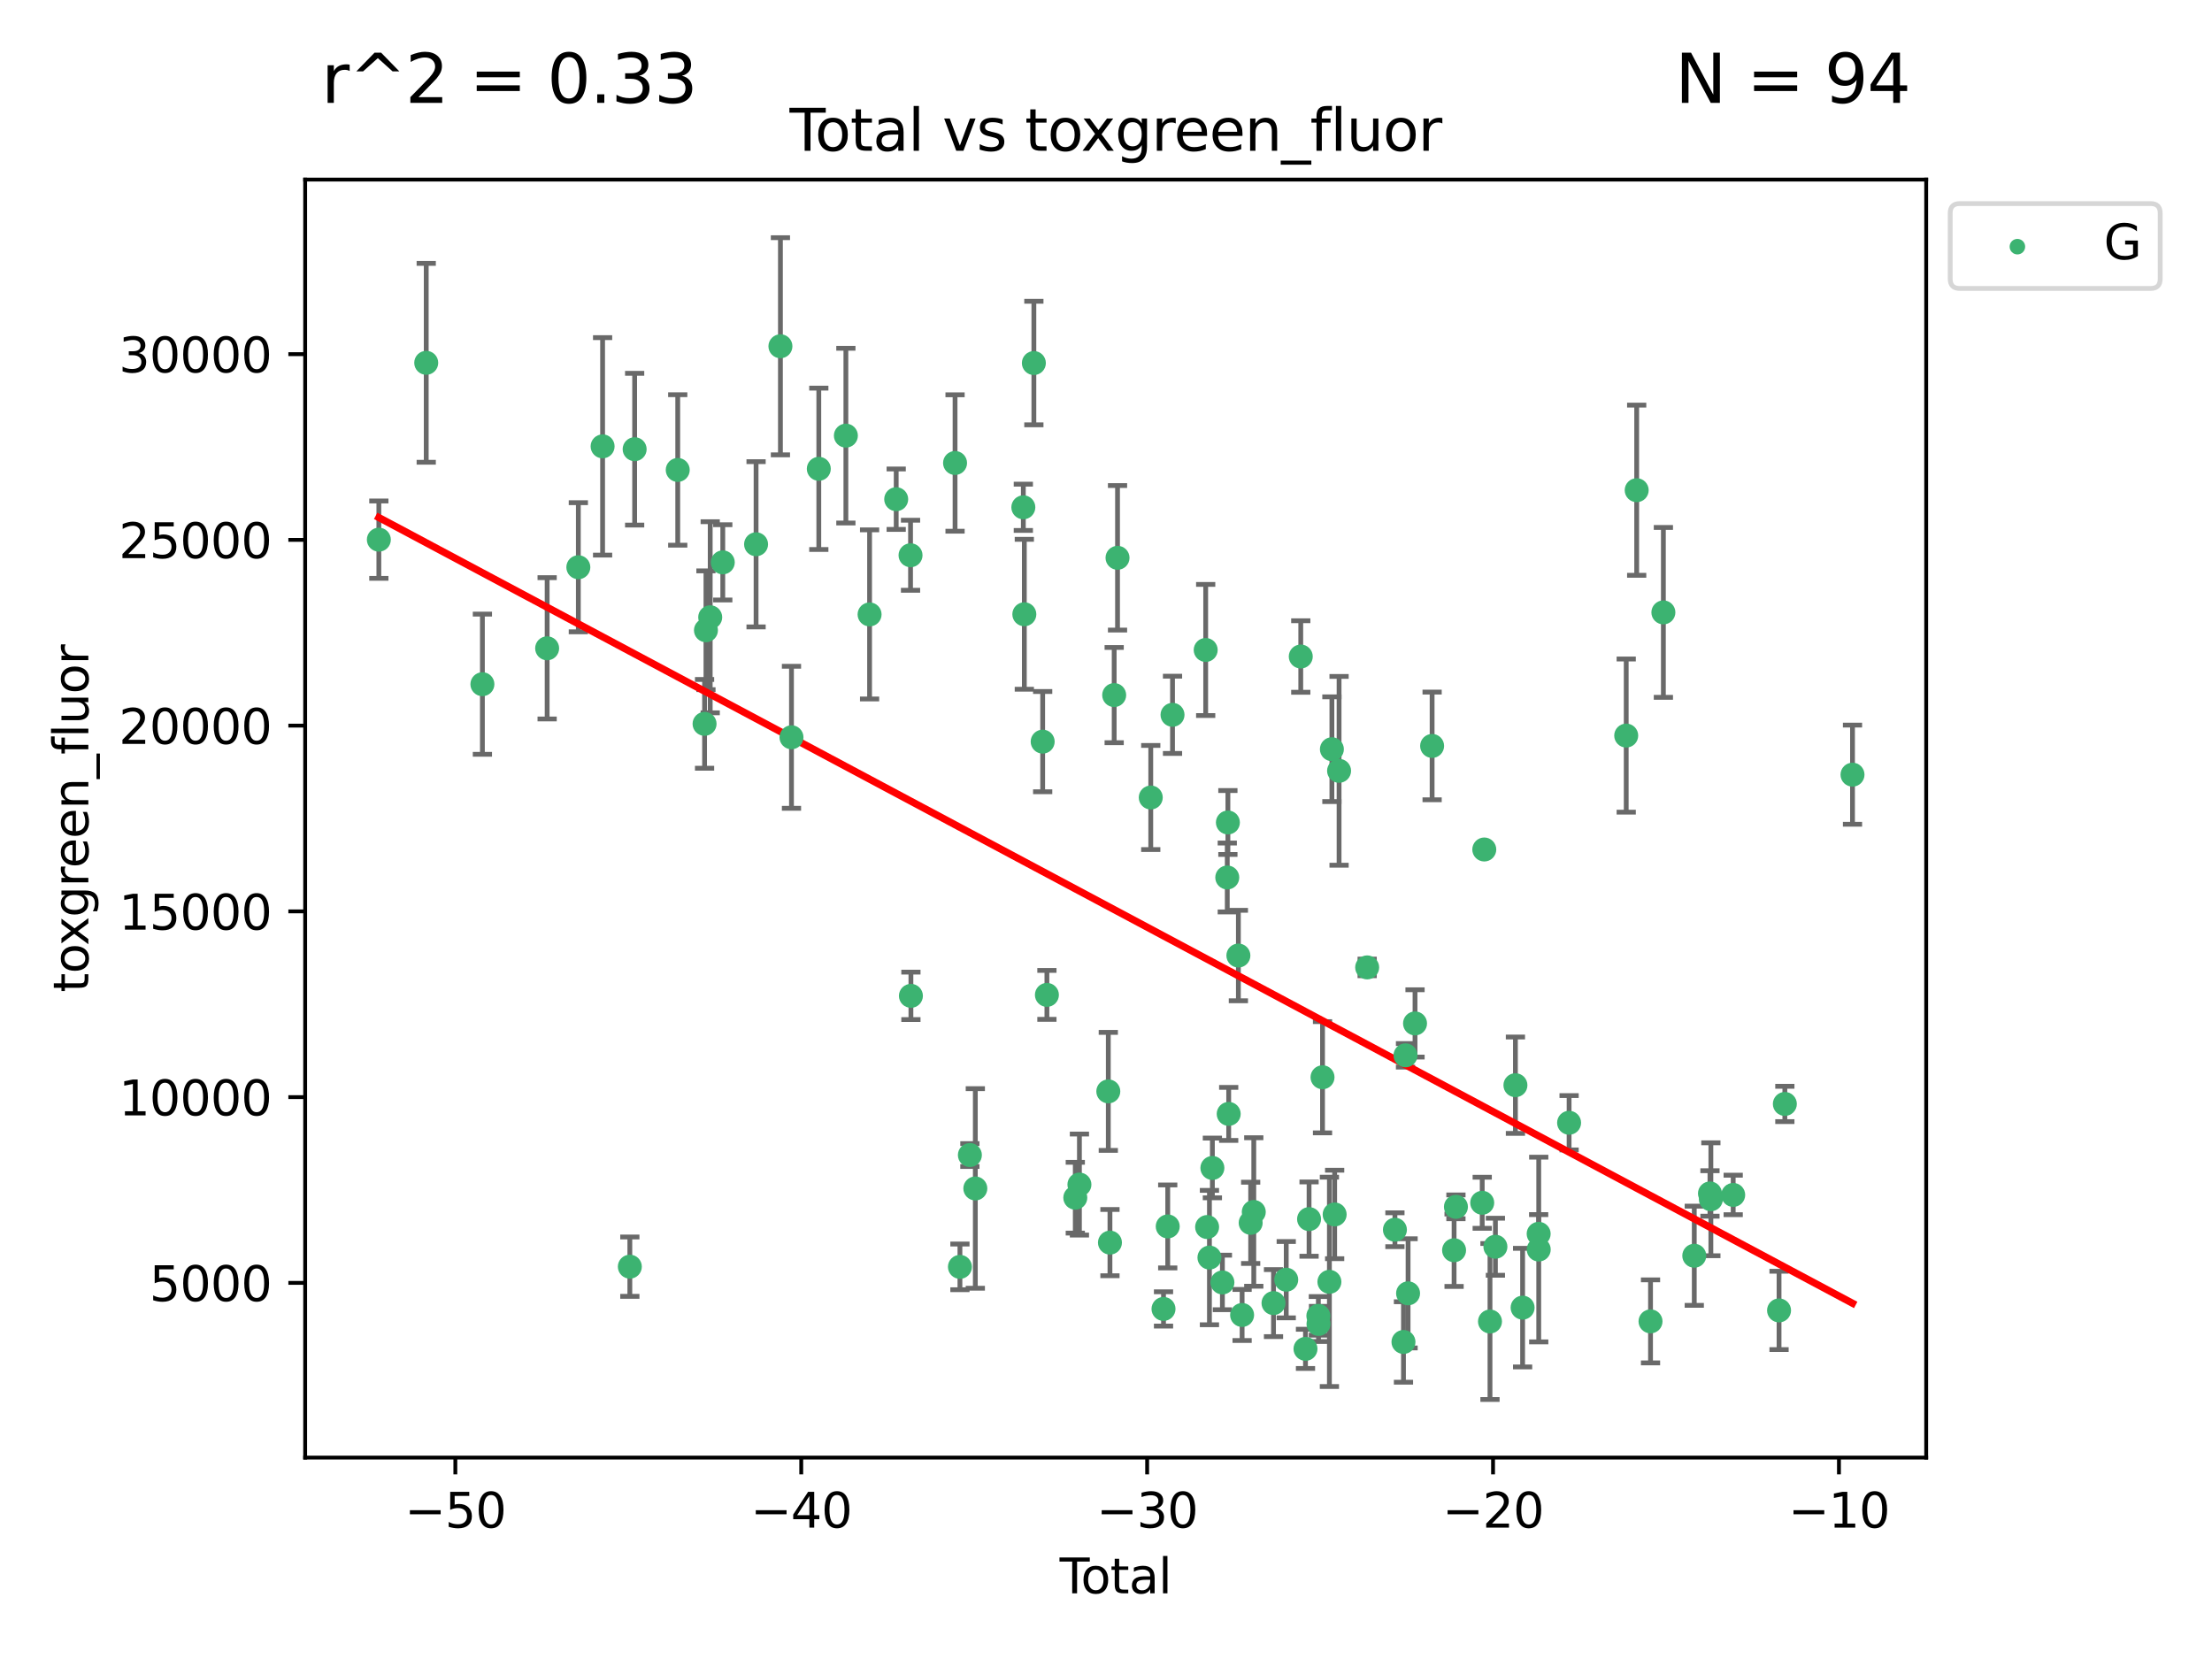 <?xml version="1.0" encoding="utf-8" standalone="no"?>
<!DOCTYPE svg PUBLIC "-//W3C//DTD SVG 1.1//EN"
  "http://www.w3.org/Graphics/SVG/1.1/DTD/svg11.dtd">
<svg xmlns:xlink="http://www.w3.org/1999/xlink" width="460.8pt" height="345.6pt" viewBox="0 0 460.8 345.6" xmlns="http://www.w3.org/2000/svg" version="1.1">
 <defs>
  <style type="text/css">*{stroke-linejoin: round; stroke-linecap: butt}</style>
 </defs>
 <g id="figure_1">
  <g id="patch_1">
   <path d="M 0 345.6 
L 460.8 345.6 
L 460.8 0 
L 0 0 
z
" style="fill: #ffffff"/>
  </g>
  <g id="axes_1">
   <g id="patch_2">
    <path d="M 63.571 303.64 
L 401.26 303.64 
L 401.26 37.411 
L 63.571 37.411 
z
" style="fill: #ffffff"/>
   </g>
   <g id="PathCollection_1">
    <defs>
     <path id="me440b78e15" d="M 0 1.118 
C 0.297 1.118 0.581 1 0.791 0.791 
C 1 0.581 1.118 0.297 1.118 0 
C 1.118 -0.297 1 -0.581 0.791 -0.791 
C 0.581 -1 0.297 -1.118 0 -1.118 
C -0.297 -1.118 -0.581 -1 -0.791 -0.791 
C -1 -0.581 -1.118 -0.297 -1.118 0 
C -1.118 0.297 -1 0.581 -0.791 0.791 
C -0.581 1 -0.297 1.118 0 1.118 
z
" style="stroke: #3cb371"/>
    </defs>
    <g clip-path="url(#p5864dabf6f)">
     <use xlink:href="#me440b78e15" x="78.921" y="112.42" style="fill: #3cb371; stroke: #3cb371"/>
     <use xlink:href="#me440b78e15" x="88.792" y="75.581" style="fill: #3cb371; stroke: #3cb371"/>
     <use xlink:href="#me440b78e15" x="100.493" y="142.533" style="fill: #3cb371; stroke: #3cb371"/>
     <use xlink:href="#me440b78e15" x="113.98" y="135.054" style="fill: #3cb371; stroke: #3cb371"/>
     <use xlink:href="#me440b78e15" x="120.479" y="118.168" style="fill: #3cb371; stroke: #3cb371"/>
     <use xlink:href="#me440b78e15" x="125.533" y="92.985" style="fill: #3cb371; stroke: #3cb371"/>
     <use xlink:href="#me440b78e15" x="131.207" y="263.87" style="fill: #3cb371; stroke: #3cb371"/>
     <use xlink:href="#me440b78e15" x="132.209" y="93.576" style="fill: #3cb371; stroke: #3cb371"/>
     <use xlink:href="#me440b78e15" x="141.185" y="97.898" style="fill: #3cb371; stroke: #3cb371"/>
     <use xlink:href="#me440b78e15" x="146.775" y="150.791" style="fill: #3cb371; stroke: #3cb371"/>
     <use xlink:href="#me440b78e15" x="147.063" y="131.297" style="fill: #3cb371; stroke: #3cb371"/>
     <use xlink:href="#me440b78e15" x="147.95" y="128.587" style="fill: #3cb371; stroke: #3cb371"/>
     <use xlink:href="#me440b78e15" x="150.568" y="117.149" style="fill: #3cb371; stroke: #3cb371"/>
     <use xlink:href="#me440b78e15" x="157.504" y="113.382" style="fill: #3cb371; stroke: #3cb371"/>
     <use xlink:href="#me440b78e15" x="162.577" y="72.132" style="fill: #3cb371; stroke: #3cb371"/>
     <use xlink:href="#me440b78e15" x="164.88" y="153.589" style="fill: #3cb371; stroke: #3cb371"/>
     <use xlink:href="#me440b78e15" x="170.572" y="97.665" style="fill: #3cb371; stroke: #3cb371"/>
     <use xlink:href="#me440b78e15" x="176.212" y="90.751" style="fill: #3cb371; stroke: #3cb371"/>
     <use xlink:href="#me440b78e15" x="181.15" y="127.994" style="fill: #3cb371; stroke: #3cb371"/>
     <use xlink:href="#me440b78e15" x="186.695" y="103.991" style="fill: #3cb371; stroke: #3cb371"/>
     <use xlink:href="#me440b78e15" x="189.682" y="115.671" style="fill: #3cb371; stroke: #3cb371"/>
     <use xlink:href="#me440b78e15" x="189.76" y="207.454" style="fill: #3cb371; stroke: #3cb371"/>
     <use xlink:href="#me440b78e15" x="198.955" y="96.45" style="fill: #3cb371; stroke: #3cb371"/>
     <use xlink:href="#me440b78e15" x="199.972" y="263.913" style="fill: #3cb371; stroke: #3cb371"/>
     <use xlink:href="#me440b78e15" x="202.045" y="240.617" style="fill: #3cb371; stroke: #3cb371"/>
     <use xlink:href="#me440b78e15" x="203.178" y="247.577" style="fill: #3cb371; stroke: #3cb371"/>
     <use xlink:href="#me440b78e15" x="213.179" y="105.68" style="fill: #3cb371; stroke: #3cb371"/>
     <use xlink:href="#me440b78e15" x="213.387" y="127.964" style="fill: #3cb371; stroke: #3cb371"/>
     <use xlink:href="#me440b78e15" x="215.374" y="75.629" style="fill: #3cb371; stroke: #3cb371"/>
     <use xlink:href="#me440b78e15" x="217.208" y="154.496" style="fill: #3cb371; stroke: #3cb371"/>
     <use xlink:href="#me440b78e15" x="218.09" y="207.254" style="fill: #3cb371; stroke: #3cb371"/>
     <use xlink:href="#me440b78e15" x="224.004" y="249.504" style="fill: #3cb371; stroke: #3cb371"/>
     <use xlink:href="#me440b78e15" x="224.864" y="246.765" style="fill: #3cb371; stroke: #3cb371"/>
     <use xlink:href="#me440b78e15" x="230.88" y="227.358" style="fill: #3cb371; stroke: #3cb371"/>
     <use xlink:href="#me440b78e15" x="231.224" y="258.857" style="fill: #3cb371; stroke: #3cb371"/>
     <use xlink:href="#me440b78e15" x="232.104" y="144.798" style="fill: #3cb371; stroke: #3cb371"/>
     <use xlink:href="#me440b78e15" x="232.802" y="116.202" style="fill: #3cb371; stroke: #3cb371"/>
     <use xlink:href="#me440b78e15" x="239.724" y="166.133" style="fill: #3cb371; stroke: #3cb371"/>
     <use xlink:href="#me440b78e15" x="242.381" y="272.675" style="fill: #3cb371; stroke: #3cb371"/>
     <use xlink:href="#me440b78e15" x="243.26" y="255.487" style="fill: #3cb371; stroke: #3cb371"/>
     <use xlink:href="#me440b78e15" x="244.258" y="148.909" style="fill: #3cb371; stroke: #3cb371"/>
     <use xlink:href="#me440b78e15" x="251.167" y="135.4" style="fill: #3cb371; stroke: #3cb371"/>
     <use xlink:href="#me440b78e15" x="251.462" y="255.613" style="fill: #3cb371; stroke: #3cb371"/>
     <use xlink:href="#me440b78e15" x="251.949" y="261.975" style="fill: #3cb371; stroke: #3cb371"/>
     <use xlink:href="#me440b78e15" x="252.562" y="243.307" style="fill: #3cb371; stroke: #3cb371"/>
     <use xlink:href="#me440b78e15" x="254.649" y="267.156" style="fill: #3cb371; stroke: #3cb371"/>
     <use xlink:href="#me440b78e15" x="255.663" y="182.796" style="fill: #3cb371; stroke: #3cb371"/>
     <use xlink:href="#me440b78e15" x="255.793" y="171.338" style="fill: #3cb371; stroke: #3cb371"/>
     <use xlink:href="#me440b78e15" x="255.96" y="232.046" style="fill: #3cb371; stroke: #3cb371"/>
     <use xlink:href="#me440b78e15" x="257.978" y="199.056" style="fill: #3cb371; stroke: #3cb371"/>
     <use xlink:href="#me440b78e15" x="258.754" y="273.935" style="fill: #3cb371; stroke: #3cb371"/>
     <use xlink:href="#me440b78e15" x="260.537" y="254.738" style="fill: #3cb371; stroke: #3cb371"/>
     <use xlink:href="#me440b78e15" x="261.185" y="252.477" style="fill: #3cb371; stroke: #3cb371"/>
     <use xlink:href="#me440b78e15" x="265.295" y="271.459" style="fill: #3cb371; stroke: #3cb371"/>
     <use xlink:href="#me440b78e15" x="267.947" y="266.583" style="fill: #3cb371; stroke: #3cb371"/>
     <use xlink:href="#me440b78e15" x="270.973" y="136.764" style="fill: #3cb371; stroke: #3cb371"/>
     <use xlink:href="#me440b78e15" x="271.958" y="280.991" style="fill: #3cb371; stroke: #3cb371"/>
     <use xlink:href="#me440b78e15" x="272.702" y="253.961" style="fill: #3cb371; stroke: #3cb371"/>
     <use xlink:href="#me440b78e15" x="274.639" y="274.118" style="fill: #3cb371; stroke: #3cb371"/>
     <use xlink:href="#me440b78e15" x="274.669" y="275.799" style="fill: #3cb371; stroke: #3cb371"/>
     <use xlink:href="#me440b78e15" x="275.505" y="224.413" style="fill: #3cb371; stroke: #3cb371"/>
     <use xlink:href="#me440b78e15" x="276.939" y="267.029" style="fill: #3cb371; stroke: #3cb371"/>
     <use xlink:href="#me440b78e15" x="277.458" y="156.073" style="fill: #3cb371; stroke: #3cb371"/>
     <use xlink:href="#me440b78e15" x="278.033" y="252.994" style="fill: #3cb371; stroke: #3cb371"/>
     <use xlink:href="#me440b78e15" x="278.954" y="160.578" style="fill: #3cb371; stroke: #3cb371"/>
     <use xlink:href="#me440b78e15" x="284.806" y="201.526" style="fill: #3cb371; stroke: #3cb371"/>
     <use xlink:href="#me440b78e15" x="290.588" y="256.177" style="fill: #3cb371; stroke: #3cb371"/>
     <use xlink:href="#me440b78e15" x="292.369" y="279.556" style="fill: #3cb371; stroke: #3cb371"/>
     <use xlink:href="#me440b78e15" x="292.792" y="219.848" style="fill: #3cb371; stroke: #3cb371"/>
     <use xlink:href="#me440b78e15" x="293.328" y="269.425" style="fill: #3cb371; stroke: #3cb371"/>
     <use xlink:href="#me440b78e15" x="294.777" y="213.198" style="fill: #3cb371; stroke: #3cb371"/>
     <use xlink:href="#me440b78e15" x="298.336" y="155.392" style="fill: #3cb371; stroke: #3cb371"/>
     <use xlink:href="#me440b78e15" x="302.911" y="260.448" style="fill: #3cb371; stroke: #3cb371"/>
     <use xlink:href="#me440b78e15" x="303.298" y="251.406" style="fill: #3cb371; stroke: #3cb371"/>
     <use xlink:href="#me440b78e15" x="308.772" y="250.56" style="fill: #3cb371; stroke: #3cb371"/>
     <use xlink:href="#me440b78e15" x="309.203" y="176.965" style="fill: #3cb371; stroke: #3cb371"/>
     <use xlink:href="#me440b78e15" x="310.392" y="275.293" style="fill: #3cb371; stroke: #3cb371"/>
     <use xlink:href="#me440b78e15" x="311.521" y="259.718" style="fill: #3cb371; stroke: #3cb371"/>
     <use xlink:href="#me440b78e15" x="315.691" y="226.069" style="fill: #3cb371; stroke: #3cb371"/>
     <use xlink:href="#me440b78e15" x="317.187" y="272.405" style="fill: #3cb371; stroke: #3cb371"/>
     <use xlink:href="#me440b78e15" x="320.531" y="257.023" style="fill: #3cb371; stroke: #3cb371"/>
     <use xlink:href="#me440b78e15" x="320.546" y="260.299" style="fill: #3cb371; stroke: #3cb371"/>
     <use xlink:href="#me440b78e15" x="326.871" y="233.893" style="fill: #3cb371; stroke: #3cb371"/>
     <use xlink:href="#me440b78e15" x="338.77" y="153.233" style="fill: #3cb371; stroke: #3cb371"/>
     <use xlink:href="#me440b78e15" x="340.952" y="102.118" style="fill: #3cb371; stroke: #3cb371"/>
     <use xlink:href="#me440b78e15" x="343.835" y="275.266" style="fill: #3cb371; stroke: #3cb371"/>
     <use xlink:href="#me440b78e15" x="346.513" y="127.573" style="fill: #3cb371; stroke: #3cb371"/>
     <use xlink:href="#me440b78e15" x="352.949" y="261.594" style="fill: #3cb371; stroke: #3cb371"/>
     <use xlink:href="#me440b78e15" x="356.217" y="248.616" style="fill: #3cb371; stroke: #3cb371"/>
     <use xlink:href="#me440b78e15" x="356.405" y="249.83" style="fill: #3cb371; stroke: #3cb371"/>
     <use xlink:href="#me440b78e15" x="361.057" y="248.926" style="fill: #3cb371; stroke: #3cb371"/>
     <use xlink:href="#me440b78e15" x="370.608" y="272.984" style="fill: #3cb371; stroke: #3cb371"/>
     <use xlink:href="#me440b78e15" x="371.817" y="229.971" style="fill: #3cb371; stroke: #3cb371"/>
     <use xlink:href="#me440b78e15" x="385.911" y="161.376" style="fill: #3cb371; stroke: #3cb371"/>
    </g>
   </g>
   <g id="matplotlib.axis_1">
    <g id="xtick_1">
     <g id="line2d_1">
      <defs>
       <path id="m516ac1b1c5" d="M 0 0 
L 0 3.5 
" style="stroke: #000000; stroke-width: 0.8"/>
      </defs>
      <g>
       <use xlink:href="#m516ac1b1c5" x="94.856" y="303.64" style="stroke: #000000; stroke-width: 0.8"/>
      </g>
     </g>
     <g id="text_1">
      <!-- −50 -->
      <g transform="translate(84.304 318.238) scale(0.1 -0.1)">
       <defs>
        <path id="DejaVuSans-2212" d="M 678 2272 
L 4684 2272 
L 4684 1741 
L 678 1741 
L 678 2272 
z
" transform="scale(0.016)"/>
        <path id="DejaVuSans-35" d="M 691 4666 
L 3169 4666 
L 3169 4134 
L 1269 4134 
L 1269 2991 
Q 1406 3038 1543 3061 
Q 1681 3084 1819 3084 
Q 2600 3084 3056 2656 
Q 3513 2228 3513 1497 
Q 3513 744 3044 326 
Q 2575 -91 1722 -91 
Q 1428 -91 1123 -41 
Q 819 9 494 109 
L 494 744 
Q 775 591 1075 516 
Q 1375 441 1709 441 
Q 2250 441 2565 725 
Q 2881 1009 2881 1497 
Q 2881 1984 2565 2268 
Q 2250 2553 1709 2553 
Q 1456 2553 1204 2497 
Q 953 2441 691 2322 
L 691 4666 
z
" transform="scale(0.016)"/>
        <path id="DejaVuSans-30" d="M 2034 4250 
Q 1547 4250 1301 3770 
Q 1056 3291 1056 2328 
Q 1056 1369 1301 889 
Q 1547 409 2034 409 
Q 2525 409 2770 889 
Q 3016 1369 3016 2328 
Q 3016 3291 2770 3770 
Q 2525 4250 2034 4250 
z
M 2034 4750 
Q 2819 4750 3233 4129 
Q 3647 3509 3647 2328 
Q 3647 1150 3233 529 
Q 2819 -91 2034 -91 
Q 1250 -91 836 529 
Q 422 1150 422 2328 
Q 422 3509 836 4129 
Q 1250 4750 2034 4750 
z
" transform="scale(0.016)"/>
       </defs>
       <use xlink:href="#DejaVuSans-2212"/>
       <use xlink:href="#DejaVuSans-35" x="83.789"/>
       <use xlink:href="#DejaVuSans-30" x="147.412"/>
      </g>
     </g>
    </g>
    <g id="xtick_2">
     <g id="line2d_2">
      <g>
       <use xlink:href="#m516ac1b1c5" x="166.914" y="303.64" style="stroke: #000000; stroke-width: 0.8"/>
      </g>
     </g>
     <g id="text_2">
      <!-- −40 -->
      <g transform="translate(156.361 318.238) scale(0.1 -0.1)">
       <defs>
        <path id="DejaVuSans-34" d="M 2419 4116 
L 825 1625 
L 2419 1625 
L 2419 4116 
z
M 2253 4666 
L 3047 4666 
L 3047 1625 
L 3713 1625 
L 3713 1100 
L 3047 1100 
L 3047 0 
L 2419 0 
L 2419 1100 
L 313 1100 
L 313 1709 
L 2253 4666 
z
" transform="scale(0.016)"/>
       </defs>
       <use xlink:href="#DejaVuSans-2212"/>
       <use xlink:href="#DejaVuSans-34" x="83.789"/>
       <use xlink:href="#DejaVuSans-30" x="147.412"/>
      </g>
     </g>
    </g>
    <g id="xtick_3">
     <g id="line2d_3">
      <g>
       <use xlink:href="#m516ac1b1c5" x="238.971" y="303.64" style="stroke: #000000; stroke-width: 0.8"/>
      </g>
     </g>
     <g id="text_3">
      <!-- −30 -->
      <g transform="translate(228.419 318.238) scale(0.1 -0.1)">
       <defs>
        <path id="DejaVuSans-33" d="M 2597 2516 
Q 3050 2419 3304 2112 
Q 3559 1806 3559 1356 
Q 3559 666 3084 287 
Q 2609 -91 1734 -91 
Q 1441 -91 1130 -33 
Q 819 25 488 141 
L 488 750 
Q 750 597 1062 519 
Q 1375 441 1716 441 
Q 2309 441 2620 675 
Q 2931 909 2931 1356 
Q 2931 1769 2642 2001 
Q 2353 2234 1838 2234 
L 1294 2234 
L 1294 2753 
L 1863 2753 
Q 2328 2753 2575 2939 
Q 2822 3125 2822 3475 
Q 2822 3834 2567 4026 
Q 2313 4219 1838 4219 
Q 1578 4219 1281 4162 
Q 984 4106 628 3988 
L 628 4550 
Q 988 4650 1302 4700 
Q 1616 4750 1894 4750 
Q 2613 4750 3031 4423 
Q 3450 4097 3450 3541 
Q 3450 3153 3228 2886 
Q 3006 2619 2597 2516 
z
" transform="scale(0.016)"/>
       </defs>
       <use xlink:href="#DejaVuSans-2212"/>
       <use xlink:href="#DejaVuSans-33" x="83.789"/>
       <use xlink:href="#DejaVuSans-30" x="147.412"/>
      </g>
     </g>
    </g>
    <g id="xtick_4">
     <g id="line2d_4">
      <g>
       <use xlink:href="#m516ac1b1c5" x="311.029" y="303.64" style="stroke: #000000; stroke-width: 0.8"/>
      </g>
     </g>
     <g id="text_4">
      <!-- −20 -->
      <g transform="translate(300.476 318.238) scale(0.1 -0.1)">
       <defs>
        <path id="DejaVuSans-32" d="M 1228 531 
L 3431 531 
L 3431 0 
L 469 0 
L 469 531 
Q 828 903 1448 1529 
Q 2069 2156 2228 2338 
Q 2531 2678 2651 2914 
Q 2772 3150 2772 3378 
Q 2772 3750 2511 3984 
Q 2250 4219 1831 4219 
Q 1534 4219 1204 4116 
Q 875 4013 500 3803 
L 500 4441 
Q 881 4594 1212 4672 
Q 1544 4750 1819 4750 
Q 2544 4750 2975 4387 
Q 3406 4025 3406 3419 
Q 3406 3131 3298 2873 
Q 3191 2616 2906 2266 
Q 2828 2175 2409 1742 
Q 1991 1309 1228 531 
z
" transform="scale(0.016)"/>
       </defs>
       <use xlink:href="#DejaVuSans-2212"/>
       <use xlink:href="#DejaVuSans-32" x="83.789"/>
       <use xlink:href="#DejaVuSans-30" x="147.412"/>
      </g>
     </g>
    </g>
    <g id="xtick_5">
     <g id="line2d_5">
      <g>
       <use xlink:href="#m516ac1b1c5" x="383.086" y="303.64" style="stroke: #000000; stroke-width: 0.8"/>
      </g>
     </g>
     <g id="text_5">
      <!-- −10 -->
      <g transform="translate(372.534 318.238) scale(0.1 -0.1)">
       <defs>
        <path id="DejaVuSans-31" d="M 794 531 
L 1825 531 
L 1825 4091 
L 703 3866 
L 703 4441 
L 1819 4666 
L 2450 4666 
L 2450 531 
L 3481 531 
L 3481 0 
L 794 0 
L 794 531 
z
" transform="scale(0.016)"/>
       </defs>
       <use xlink:href="#DejaVuSans-2212"/>
       <use xlink:href="#DejaVuSans-31" x="83.789"/>
       <use xlink:href="#DejaVuSans-30" x="147.412"/>
      </g>
     </g>
    </g>
    <g id="text_6">
     <!-- Total -->
     <g transform="translate(220.739 331.917) scale(0.1 -0.1)">
      <defs>
       <path id="DejaVuSans-54" d="M -19 4666 
L 3928 4666 
L 3928 4134 
L 2272 4134 
L 2272 0 
L 1638 0 
L 1638 4134 
L -19 4134 
L -19 4666 
z
" transform="scale(0.016)"/>
       <path id="DejaVuSans-6f" d="M 1959 3097 
Q 1497 3097 1228 2736 
Q 959 2375 959 1747 
Q 959 1119 1226 758 
Q 1494 397 1959 397 
Q 2419 397 2687 759 
Q 2956 1122 2956 1747 
Q 2956 2369 2687 2733 
Q 2419 3097 1959 3097 
z
M 1959 3584 
Q 2709 3584 3137 3096 
Q 3566 2609 3566 1747 
Q 3566 888 3137 398 
Q 2709 -91 1959 -91 
Q 1206 -91 779 398 
Q 353 888 353 1747 
Q 353 2609 779 3096 
Q 1206 3584 1959 3584 
z
" transform="scale(0.016)"/>
       <path id="DejaVuSans-74" d="M 1172 4494 
L 1172 3500 
L 2356 3500 
L 2356 3053 
L 1172 3053 
L 1172 1153 
Q 1172 725 1289 603 
Q 1406 481 1766 481 
L 2356 481 
L 2356 0 
L 1766 0 
Q 1100 0 847 248 
Q 594 497 594 1153 
L 594 3053 
L 172 3053 
L 172 3500 
L 594 3500 
L 594 4494 
L 1172 4494 
z
" transform="scale(0.016)"/>
       <path id="DejaVuSans-61" d="M 2194 1759 
Q 1497 1759 1228 1600 
Q 959 1441 959 1056 
Q 959 750 1161 570 
Q 1363 391 1709 391 
Q 2188 391 2477 730 
Q 2766 1069 2766 1631 
L 2766 1759 
L 2194 1759 
z
M 3341 1997 
L 3341 0 
L 2766 0 
L 2766 531 
Q 2569 213 2275 61 
Q 1981 -91 1556 -91 
Q 1019 -91 701 211 
Q 384 513 384 1019 
Q 384 1609 779 1909 
Q 1175 2209 1959 2209 
L 2766 2209 
L 2766 2266 
Q 2766 2663 2505 2880 
Q 2244 3097 1772 3097 
Q 1472 3097 1187 3025 
Q 903 2953 641 2809 
L 641 3341 
Q 956 3463 1253 3523 
Q 1550 3584 1831 3584 
Q 2591 3584 2966 3190 
Q 3341 2797 3341 1997 
z
" transform="scale(0.016)"/>
       <path id="DejaVuSans-6c" d="M 603 4863 
L 1178 4863 
L 1178 0 
L 603 0 
L 603 4863 
z
" transform="scale(0.016)"/>
      </defs>
      <use xlink:href="#DejaVuSans-54"/>
      <use xlink:href="#DejaVuSans-6f" x="44.084"/>
      <use xlink:href="#DejaVuSans-74" x="105.266"/>
      <use xlink:href="#DejaVuSans-61" x="144.475"/>
      <use xlink:href="#DejaVuSans-6c" x="205.754"/>
     </g>
    </g>
   </g>
   <g id="matplotlib.axis_2">
    <g id="ytick_1">
     <g id="line2d_6">
      <defs>
       <path id="meb0a2c4fec" d="M 0 0 
L -3.5 0 
" style="stroke: #000000; stroke-width: 0.8"/>
      </defs>
      <g>
       <use xlink:href="#meb0a2c4fec" x="63.571" y="267.243" style="stroke: #000000; stroke-width: 0.8"/>
      </g>
     </g>
     <g id="text_7">
      <!-- 5000 -->
      <g transform="translate(31.121 271.042) scale(0.1 -0.1)">
       <use xlink:href="#DejaVuSans-35"/>
       <use xlink:href="#DejaVuSans-30" x="63.623"/>
       <use xlink:href="#DejaVuSans-30" x="127.246"/>
       <use xlink:href="#DejaVuSans-30" x="190.869"/>
      </g>
     </g>
    </g>
    <g id="ytick_2">
     <g id="line2d_7">
      <g>
       <use xlink:href="#meb0a2c4fec" x="63.571" y="228.55" style="stroke: #000000; stroke-width: 0.8"/>
      </g>
     </g>
     <g id="text_8">
      <!-- 10000 -->
      <g transform="translate(24.759 232.349) scale(0.1 -0.1)">
       <use xlink:href="#DejaVuSans-31"/>
       <use xlink:href="#DejaVuSans-30" x="63.623"/>
       <use xlink:href="#DejaVuSans-30" x="127.246"/>
       <use xlink:href="#DejaVuSans-30" x="190.869"/>
       <use xlink:href="#DejaVuSans-30" x="254.492"/>
      </g>
     </g>
    </g>
    <g id="ytick_3">
     <g id="line2d_8">
      <g>
       <use xlink:href="#meb0a2c4fec" x="63.571" y="189.856" style="stroke: #000000; stroke-width: 0.8"/>
      </g>
     </g>
     <g id="text_9">
      <!-- 15000 -->
      <g transform="translate(24.759 193.656) scale(0.1 -0.1)">
       <use xlink:href="#DejaVuSans-31"/>
       <use xlink:href="#DejaVuSans-35" x="63.623"/>
       <use xlink:href="#DejaVuSans-30" x="127.246"/>
       <use xlink:href="#DejaVuSans-30" x="190.869"/>
       <use xlink:href="#DejaVuSans-30" x="254.492"/>
      </g>
     </g>
    </g>
    <g id="ytick_4">
     <g id="line2d_9">
      <g>
       <use xlink:href="#meb0a2c4fec" x="63.571" y="151.163" style="stroke: #000000; stroke-width: 0.8"/>
      </g>
     </g>
     <g id="text_10">
      <!-- 20000 -->
      <g transform="translate(24.759 154.963) scale(0.1 -0.1)">
       <use xlink:href="#DejaVuSans-32"/>
       <use xlink:href="#DejaVuSans-30" x="63.623"/>
       <use xlink:href="#DejaVuSans-30" x="127.246"/>
       <use xlink:href="#DejaVuSans-30" x="190.869"/>
       <use xlink:href="#DejaVuSans-30" x="254.492"/>
      </g>
     </g>
    </g>
    <g id="ytick_5">
     <g id="line2d_10">
      <g>
       <use xlink:href="#meb0a2c4fec" x="63.571" y="112.47" style="stroke: #000000; stroke-width: 0.8"/>
      </g>
     </g>
     <g id="text_11">
      <!-- 25000 -->
      <g transform="translate(24.759 116.269) scale(0.1 -0.1)">
       <use xlink:href="#DejaVuSans-32"/>
       <use xlink:href="#DejaVuSans-35" x="63.623"/>
       <use xlink:href="#DejaVuSans-30" x="127.246"/>
       <use xlink:href="#DejaVuSans-30" x="190.869"/>
       <use xlink:href="#DejaVuSans-30" x="254.492"/>
      </g>
     </g>
    </g>
    <g id="ytick_6">
     <g id="line2d_11">
      <g>
       <use xlink:href="#meb0a2c4fec" x="63.571" y="73.777" style="stroke: #000000; stroke-width: 0.8"/>
      </g>
     </g>
     <g id="text_12">
      <!-- 30000 -->
      <g transform="translate(24.759 77.576) scale(0.1 -0.1)">
       <use xlink:href="#DejaVuSans-33"/>
       <use xlink:href="#DejaVuSans-30" x="63.623"/>
       <use xlink:href="#DejaVuSans-30" x="127.246"/>
       <use xlink:href="#DejaVuSans-30" x="190.869"/>
       <use xlink:href="#DejaVuSans-30" x="254.492"/>
      </g>
     </g>
    </g>
    <g id="text_13">
     <!-- toxgreen_fluor -->
     <g transform="translate(18.401 206.72) rotate(-90) scale(0.1 -0.1)">
      <defs>
       <path id="DejaVuSans-78" d="M 3513 3500 
L 2247 1797 
L 3578 0 
L 2900 0 
L 1881 1375 
L 863 0 
L 184 0 
L 1544 1831 
L 300 3500 
L 978 3500 
L 1906 2253 
L 2834 3500 
L 3513 3500 
z
" transform="scale(0.016)"/>
       <path id="DejaVuSans-67" d="M 2906 1791 
Q 2906 2416 2648 2759 
Q 2391 3103 1925 3103 
Q 1463 3103 1205 2759 
Q 947 2416 947 1791 
Q 947 1169 1205 825 
Q 1463 481 1925 481 
Q 2391 481 2648 825 
Q 2906 1169 2906 1791 
z
M 3481 434 
Q 3481 -459 3084 -895 
Q 2688 -1331 1869 -1331 
Q 1566 -1331 1297 -1286 
Q 1028 -1241 775 -1147 
L 775 -588 
Q 1028 -725 1275 -790 
Q 1522 -856 1778 -856 
Q 2344 -856 2625 -561 
Q 2906 -266 2906 331 
L 2906 616 
Q 2728 306 2450 153 
Q 2172 0 1784 0 
Q 1141 0 747 490 
Q 353 981 353 1791 
Q 353 2603 747 3093 
Q 1141 3584 1784 3584 
Q 2172 3584 2450 3431 
Q 2728 3278 2906 2969 
L 2906 3500 
L 3481 3500 
L 3481 434 
z
" transform="scale(0.016)"/>
       <path id="DejaVuSans-72" d="M 2631 2963 
Q 2534 3019 2420 3045 
Q 2306 3072 2169 3072 
Q 1681 3072 1420 2755 
Q 1159 2438 1159 1844 
L 1159 0 
L 581 0 
L 581 3500 
L 1159 3500 
L 1159 2956 
Q 1341 3275 1631 3429 
Q 1922 3584 2338 3584 
Q 2397 3584 2469 3576 
Q 2541 3569 2628 3553 
L 2631 2963 
z
" transform="scale(0.016)"/>
       <path id="DejaVuSans-65" d="M 3597 1894 
L 3597 1613 
L 953 1613 
Q 991 1019 1311 708 
Q 1631 397 2203 397 
Q 2534 397 2845 478 
Q 3156 559 3463 722 
L 3463 178 
Q 3153 47 2828 -22 
Q 2503 -91 2169 -91 
Q 1331 -91 842 396 
Q 353 884 353 1716 
Q 353 2575 817 3079 
Q 1281 3584 2069 3584 
Q 2775 3584 3186 3129 
Q 3597 2675 3597 1894 
z
M 3022 2063 
Q 3016 2534 2758 2815 
Q 2500 3097 2075 3097 
Q 1594 3097 1305 2825 
Q 1016 2553 972 2059 
L 3022 2063 
z
" transform="scale(0.016)"/>
       <path id="DejaVuSans-6e" d="M 3513 2113 
L 3513 0 
L 2938 0 
L 2938 2094 
Q 2938 2591 2744 2837 
Q 2550 3084 2163 3084 
Q 1697 3084 1428 2787 
Q 1159 2491 1159 1978 
L 1159 0 
L 581 0 
L 581 3500 
L 1159 3500 
L 1159 2956 
Q 1366 3272 1645 3428 
Q 1925 3584 2291 3584 
Q 2894 3584 3203 3211 
Q 3513 2838 3513 2113 
z
" transform="scale(0.016)"/>
       <path id="DejaVuSans-5f" d="M 3263 -1063 
L 3263 -1509 
L -63 -1509 
L -63 -1063 
L 3263 -1063 
z
" transform="scale(0.016)"/>
       <path id="DejaVuSans-66" d="M 2375 4863 
L 2375 4384 
L 1825 4384 
Q 1516 4384 1395 4259 
Q 1275 4134 1275 3809 
L 1275 3500 
L 2222 3500 
L 2222 3053 
L 1275 3053 
L 1275 0 
L 697 0 
L 697 3053 
L 147 3053 
L 147 3500 
L 697 3500 
L 697 3744 
Q 697 4328 969 4595 
Q 1241 4863 1831 4863 
L 2375 4863 
z
" transform="scale(0.016)"/>
       <path id="DejaVuSans-75" d="M 544 1381 
L 544 3500 
L 1119 3500 
L 1119 1403 
Q 1119 906 1312 657 
Q 1506 409 1894 409 
Q 2359 409 2629 706 
Q 2900 1003 2900 1516 
L 2900 3500 
L 3475 3500 
L 3475 0 
L 2900 0 
L 2900 538 
Q 2691 219 2414 64 
Q 2138 -91 1772 -91 
Q 1169 -91 856 284 
Q 544 659 544 1381 
z
M 1991 3584 
L 1991 3584 
z
" transform="scale(0.016)"/>
      </defs>
      <use xlink:href="#DejaVuSans-74"/>
      <use xlink:href="#DejaVuSans-6f" x="39.209"/>
      <use xlink:href="#DejaVuSans-78" x="97.266"/>
      <use xlink:href="#DejaVuSans-67" x="156.445"/>
      <use xlink:href="#DejaVuSans-72" x="219.922"/>
      <use xlink:href="#DejaVuSans-65" x="258.785"/>
      <use xlink:href="#DejaVuSans-65" x="320.309"/>
      <use xlink:href="#DejaVuSans-6e" x="381.832"/>
      <use xlink:href="#DejaVuSans-5f" x="445.211"/>
      <use xlink:href="#DejaVuSans-66" x="495.211"/>
      <use xlink:href="#DejaVuSans-6c" x="530.416"/>
      <use xlink:href="#DejaVuSans-75" x="558.199"/>
      <use xlink:href="#DejaVuSans-6f" x="621.578"/>
      <use xlink:href="#DejaVuSans-72" x="682.76"/>
     </g>
    </g>
   </g>
   <g id="LineCollection_1">
    <path d="M 78.921 120.48 
L 78.921 104.361 
" clip-path="url(#p5864dabf6f)" style="fill: none; stroke: #696969"/>
    <path d="M 88.792 96.298 
L 88.792 54.865 
" clip-path="url(#p5864dabf6f)" style="fill: none; stroke: #696969"/>
    <path d="M 100.493 157.135 
L 100.493 127.931 
" clip-path="url(#p5864dabf6f)" style="fill: none; stroke: #696969"/>
    <path d="M 113.98 149.771 
L 113.98 120.338 
" clip-path="url(#p5864dabf6f)" style="fill: none; stroke: #696969"/>
    <path d="M 120.479 131.617 
L 120.479 104.718 
" clip-path="url(#p5864dabf6f)" style="fill: none; stroke: #696969"/>
    <path d="M 125.533 115.636 
L 125.533 70.335 
" clip-path="url(#p5864dabf6f)" style="fill: none; stroke: #696969"/>
    <path d="M 131.207 270.054 
L 131.207 257.685 
" clip-path="url(#p5864dabf6f)" style="fill: none; stroke: #696969"/>
    <path d="M 132.209 109.381 
L 132.209 77.77 
" clip-path="url(#p5864dabf6f)" style="fill: none; stroke: #696969"/>
    <path d="M 141.185 113.571 
L 141.185 82.226 
" clip-path="url(#p5864dabf6f)" style="fill: none; stroke: #696969"/>
    <path d="M 146.775 160.037 
L 146.775 141.545 
" clip-path="url(#p5864dabf6f)" style="fill: none; stroke: #696969"/>
    <path d="M 147.063 143.669 
L 147.063 118.924 
" clip-path="url(#p5864dabf6f)" style="fill: none; stroke: #696969"/>
    <path d="M 147.95 148.491 
L 147.95 108.683 
" clip-path="url(#p5864dabf6f)" style="fill: none; stroke: #696969"/>
    <path d="M 150.568 124.986 
L 150.568 109.312 
" clip-path="url(#p5864dabf6f)" style="fill: none; stroke: #696969"/>
    <path d="M 157.504 130.595 
L 157.504 96.169 
" clip-path="url(#p5864dabf6f)" style="fill: none; stroke: #696969"/>
    <path d="M 162.577 94.752 
L 162.577 49.513 
" clip-path="url(#p5864dabf6f)" style="fill: none; stroke: #696969"/>
    <path d="M 164.88 168.382 
L 164.88 138.795 
" clip-path="url(#p5864dabf6f)" style="fill: none; stroke: #696969"/>
    <path d="M 170.572 114.473 
L 170.572 80.857 
" clip-path="url(#p5864dabf6f)" style="fill: none; stroke: #696969"/>
    <path d="M 176.212 108.951 
L 176.212 72.551 
" clip-path="url(#p5864dabf6f)" style="fill: none; stroke: #696969"/>
    <path d="M 181.15 145.609 
L 181.15 110.379 
" clip-path="url(#p5864dabf6f)" style="fill: none; stroke: #696969"/>
    <path d="M 186.695 110.284 
L 186.695 97.697 
" clip-path="url(#p5864dabf6f)" style="fill: none; stroke: #696969"/>
    <path d="M 189.682 122.965 
L 189.682 108.377 
" clip-path="url(#p5864dabf6f)" style="fill: none; stroke: #696969"/>
    <path d="M 189.76 212.395 
L 189.76 202.513 
" clip-path="url(#p5864dabf6f)" style="fill: none; stroke: #696969"/>
    <path d="M 198.955 110.658 
L 198.955 82.243 
" clip-path="url(#p5864dabf6f)" style="fill: none; stroke: #696969"/>
    <path d="M 199.972 268.671 
L 199.972 259.155 
" clip-path="url(#p5864dabf6f)" style="fill: none; stroke: #696969"/>
    <path d="M 202.045 243.001 
L 202.045 238.233 
" clip-path="url(#p5864dabf6f)" style="fill: none; stroke: #696969"/>
    <path d="M 203.178 268.366 
L 203.178 226.788 
" clip-path="url(#p5864dabf6f)" style="fill: none; stroke: #696969"/>
    <path d="M 213.179 110.498 
L 213.179 100.861 
" clip-path="url(#p5864dabf6f)" style="fill: none; stroke: #696969"/>
    <path d="M 213.387 143.58 
L 213.387 112.347 
" clip-path="url(#p5864dabf6f)" style="fill: none; stroke: #696969"/>
    <path d="M 215.374 88.498 
L 215.374 62.759 
" clip-path="url(#p5864dabf6f)" style="fill: none; stroke: #696969"/>
    <path d="M 217.208 164.938 
L 217.208 144.054 
" clip-path="url(#p5864dabf6f)" style="fill: none; stroke: #696969"/>
    <path d="M 218.09 212.348 
L 218.09 202.159 
" clip-path="url(#p5864dabf6f)" style="fill: none; stroke: #696969"/>
    <path d="M 224.004 256.878 
L 224.004 242.131 
" clip-path="url(#p5864dabf6f)" style="fill: none; stroke: #696969"/>
    <path d="M 224.864 257.286 
L 224.864 236.243 
" clip-path="url(#p5864dabf6f)" style="fill: none; stroke: #696969"/>
    <path d="M 230.88 239.65 
L 230.88 215.066 
" clip-path="url(#p5864dabf6f)" style="fill: none; stroke: #696969"/>
    <path d="M 231.224 265.757 
L 231.224 251.958 
" clip-path="url(#p5864dabf6f)" style="fill: none; stroke: #696969"/>
    <path d="M 232.104 154.717 
L 232.104 134.878 
" clip-path="url(#p5864dabf6f)" style="fill: none; stroke: #696969"/>
    <path d="M 232.802 131.258 
L 232.802 101.147 
" clip-path="url(#p5864dabf6f)" style="fill: none; stroke: #696969"/>
    <path d="M 239.724 176.978 
L 239.724 155.288 
" clip-path="url(#p5864dabf6f)" style="fill: none; stroke: #696969"/>
    <path d="M 242.381 276.248 
L 242.381 269.102 
" clip-path="url(#p5864dabf6f)" style="fill: none; stroke: #696969"/>
    <path d="M 243.26 264.131 
L 243.26 246.843 
" clip-path="url(#p5864dabf6f)" style="fill: none; stroke: #696969"/>
    <path d="M 244.258 156.956 
L 244.258 140.861 
" clip-path="url(#p5864dabf6f)" style="fill: none; stroke: #696969"/>
    <path d="M 251.167 149.06 
L 251.167 121.74 
" clip-path="url(#p5864dabf6f)" style="fill: none; stroke: #696969"/>
    <path d="M 251.462 256.27 
L 251.462 254.956 
" clip-path="url(#p5864dabf6f)" style="fill: none; stroke: #696969"/>
    <path d="M 251.949 275.971 
L 251.949 247.978 
" clip-path="url(#p5864dabf6f)" style="fill: none; stroke: #696969"/>
    <path d="M 252.562 249.528 
L 252.562 237.086 
" clip-path="url(#p5864dabf6f)" style="fill: none; stroke: #696969"/>
    <path d="M 254.649 272.837 
L 254.649 261.475 
" clip-path="url(#p5864dabf6f)" style="fill: none; stroke: #696969"/>
    <path d="M 255.663 189.971 
L 255.663 175.62 
" clip-path="url(#p5864dabf6f)" style="fill: none; stroke: #696969"/>
    <path d="M 255.793 177.995 
L 255.793 164.682 
" clip-path="url(#p5864dabf6f)" style="fill: none; stroke: #696969"/>
    <path d="M 255.96 237.57 
L 255.96 226.522 
" clip-path="url(#p5864dabf6f)" style="fill: none; stroke: #696969"/>
    <path d="M 257.978 208.478 
L 257.978 189.635 
" clip-path="url(#p5864dabf6f)" style="fill: none; stroke: #696969"/>
    <path d="M 258.754 279.254 
L 258.754 268.616 
" clip-path="url(#p5864dabf6f)" style="fill: none; stroke: #696969"/>
    <path d="M 260.537 263.2 
L 260.537 246.276 
" clip-path="url(#p5864dabf6f)" style="fill: none; stroke: #696969"/>
    <path d="M 261.185 267.942 
L 261.185 237.012 
" clip-path="url(#p5864dabf6f)" style="fill: none; stroke: #696969"/>
    <path d="M 265.295 278.441 
L 265.295 264.477 
" clip-path="url(#p5864dabf6f)" style="fill: none; stroke: #696969"/>
    <path d="M 267.947 274.533 
L 267.947 258.632 
" clip-path="url(#p5864dabf6f)" style="fill: none; stroke: #696969"/>
    <path d="M 270.973 144.212 
L 270.973 129.315 
" clip-path="url(#p5864dabf6f)" style="fill: none; stroke: #696969"/>
    <path d="M 271.958 285.072 
L 271.958 276.909 
" clip-path="url(#p5864dabf6f)" style="fill: none; stroke: #696969"/>
    <path d="M 272.702 261.698 
L 272.702 246.224 
" clip-path="url(#p5864dabf6f)" style="fill: none; stroke: #696969"/>
    <path d="M 274.639 278.144 
L 274.639 270.093 
" clip-path="url(#p5864dabf6f)" style="fill: none; stroke: #696969"/>
    <path d="M 274.669 279.464 
L 274.669 272.134 
" clip-path="url(#p5864dabf6f)" style="fill: none; stroke: #696969"/>
    <path d="M 275.505 236.001 
L 275.505 212.825 
" clip-path="url(#p5864dabf6f)" style="fill: none; stroke: #696969"/>
    <path d="M 276.939 288.835 
L 276.939 245.222 
" clip-path="url(#p5864dabf6f)" style="fill: none; stroke: #696969"/>
    <path d="M 277.458 166.981 
L 277.458 145.165 
" clip-path="url(#p5864dabf6f)" style="fill: none; stroke: #696969"/>
    <path d="M 278.033 262.211 
L 278.033 243.777 
" clip-path="url(#p5864dabf6f)" style="fill: none; stroke: #696969"/>
    <path d="M 278.954 180.242 
L 278.954 140.914 
" clip-path="url(#p5864dabf6f)" style="fill: none; stroke: #696969"/>
    <path d="M 284.806 203.256 
L 284.806 199.796 
" clip-path="url(#p5864dabf6f)" style="fill: none; stroke: #696969"/>
    <path d="M 290.588 259.704 
L 290.588 252.65 
" clip-path="url(#p5864dabf6f)" style="fill: none; stroke: #696969"/>
    <path d="M 292.369 287.935 
L 292.369 271.177 
" clip-path="url(#p5864dabf6f)" style="fill: none; stroke: #696969"/>
    <path d="M 292.792 222.296 
L 292.792 217.4 
" clip-path="url(#p5864dabf6f)" style="fill: none; stroke: #696969"/>
    <path d="M 293.328 280.797 
L 293.328 258.054 
" clip-path="url(#p5864dabf6f)" style="fill: none; stroke: #696969"/>
    <path d="M 294.777 220.209 
L 294.777 206.186 
" clip-path="url(#p5864dabf6f)" style="fill: none; stroke: #696969"/>
    <path d="M 298.336 166.609 
L 298.336 144.174 
" clip-path="url(#p5864dabf6f)" style="fill: none; stroke: #696969"/>
    <path d="M 302.911 267.989 
L 302.911 252.906 
" clip-path="url(#p5864dabf6f)" style="fill: none; stroke: #696969"/>
    <path d="M 303.298 253.889 
L 303.298 248.922 
" clip-path="url(#p5864dabf6f)" style="fill: none; stroke: #696969"/>
    <path d="M 308.772 255.881 
L 308.772 245.24 
" clip-path="url(#p5864dabf6f)" style="fill: none; stroke: #696969"/>
    <path d="M 309.203 177.686 
L 309.203 176.243 
" clip-path="url(#p5864dabf6f)" style="fill: none; stroke: #696969"/>
    <path d="M 310.392 291.539 
L 310.392 259.048 
" clip-path="url(#p5864dabf6f)" style="fill: none; stroke: #696969"/>
    <path d="M 311.521 265.66 
L 311.521 253.776 
" clip-path="url(#p5864dabf6f)" style="fill: none; stroke: #696969"/>
    <path d="M 315.691 236.111 
L 315.691 216.027 
" clip-path="url(#p5864dabf6f)" style="fill: none; stroke: #696969"/>
    <path d="M 317.187 284.759 
L 317.187 260.052 
" clip-path="url(#p5864dabf6f)" style="fill: none; stroke: #696969"/>
    <path d="M 320.531 261.023 
L 320.531 253.024 
" clip-path="url(#p5864dabf6f)" style="fill: none; stroke: #696969"/>
    <path d="M 320.546 279.538 
L 320.546 241.06 
" clip-path="url(#p5864dabf6f)" style="fill: none; stroke: #696969"/>
    <path d="M 326.871 239.551 
L 326.871 228.235 
" clip-path="url(#p5864dabf6f)" style="fill: none; stroke: #696969"/>
    <path d="M 338.77 169.186 
L 338.77 137.28 
" clip-path="url(#p5864dabf6f)" style="fill: none; stroke: #696969"/>
    <path d="M 340.952 119.844 
L 340.952 84.393 
" clip-path="url(#p5864dabf6f)" style="fill: none; stroke: #696969"/>
    <path d="M 343.835 283.915 
L 343.835 266.617 
" clip-path="url(#p5864dabf6f)" style="fill: none; stroke: #696969"/>
    <path d="M 346.513 145.267 
L 346.513 109.879 
" clip-path="url(#p5864dabf6f)" style="fill: none; stroke: #696969"/>
    <path d="M 352.949 271.924 
L 352.949 251.264 
" clip-path="url(#p5864dabf6f)" style="fill: none; stroke: #696969"/>
    <path d="M 356.217 253.352 
L 356.217 243.88 
" clip-path="url(#p5864dabf6f)" style="fill: none; stroke: #696969"/>
    <path d="M 356.405 261.592 
L 356.405 238.067 
" clip-path="url(#p5864dabf6f)" style="fill: none; stroke: #696969"/>
    <path d="M 361.057 253.039 
L 361.057 244.813 
" clip-path="url(#p5864dabf6f)" style="fill: none; stroke: #696969"/>
    <path d="M 370.608 281.14 
L 370.608 264.828 
" clip-path="url(#p5864dabf6f)" style="fill: none; stroke: #696969"/>
    <path d="M 371.817 233.648 
L 371.817 226.295 
" clip-path="url(#p5864dabf6f)" style="fill: none; stroke: #696969"/>
    <path d="M 385.911 171.703 
L 385.911 151.048 
" clip-path="url(#p5864dabf6f)" style="fill: none; stroke: #696969"/>
   </g>
   <g id="line2d_12">
    <defs>
     <path id="mf5544c5b95" d="M 2 0 
L -2 -0 
" style="stroke: #696969"/>
    </defs>
    <g clip-path="url(#p5864dabf6f)">
     <use xlink:href="#mf5544c5b95" x="78.921" y="120.48" style="fill: #696969; stroke: #696969"/>
     <use xlink:href="#mf5544c5b95" x="88.792" y="96.298" style="fill: #696969; stroke: #696969"/>
     <use xlink:href="#mf5544c5b95" x="100.493" y="157.135" style="fill: #696969; stroke: #696969"/>
     <use xlink:href="#mf5544c5b95" x="113.98" y="149.771" style="fill: #696969; stroke: #696969"/>
     <use xlink:href="#mf5544c5b95" x="120.479" y="131.617" style="fill: #696969; stroke: #696969"/>
     <use xlink:href="#mf5544c5b95" x="125.533" y="115.636" style="fill: #696969; stroke: #696969"/>
     <use xlink:href="#mf5544c5b95" x="131.207" y="270.054" style="fill: #696969; stroke: #696969"/>
     <use xlink:href="#mf5544c5b95" x="132.209" y="109.381" style="fill: #696969; stroke: #696969"/>
     <use xlink:href="#mf5544c5b95" x="141.185" y="113.571" style="fill: #696969; stroke: #696969"/>
     <use xlink:href="#mf5544c5b95" x="146.775" y="160.037" style="fill: #696969; stroke: #696969"/>
     <use xlink:href="#mf5544c5b95" x="147.063" y="143.669" style="fill: #696969; stroke: #696969"/>
     <use xlink:href="#mf5544c5b95" x="147.95" y="148.491" style="fill: #696969; stroke: #696969"/>
     <use xlink:href="#mf5544c5b95" x="150.568" y="124.986" style="fill: #696969; stroke: #696969"/>
     <use xlink:href="#mf5544c5b95" x="157.504" y="130.595" style="fill: #696969; stroke: #696969"/>
     <use xlink:href="#mf5544c5b95" x="162.577" y="94.752" style="fill: #696969; stroke: #696969"/>
     <use xlink:href="#mf5544c5b95" x="164.88" y="168.382" style="fill: #696969; stroke: #696969"/>
     <use xlink:href="#mf5544c5b95" x="170.572" y="114.473" style="fill: #696969; stroke: #696969"/>
     <use xlink:href="#mf5544c5b95" x="176.212" y="108.951" style="fill: #696969; stroke: #696969"/>
     <use xlink:href="#mf5544c5b95" x="181.15" y="145.609" style="fill: #696969; stroke: #696969"/>
     <use xlink:href="#mf5544c5b95" x="186.695" y="110.284" style="fill: #696969; stroke: #696969"/>
     <use xlink:href="#mf5544c5b95" x="189.682" y="122.965" style="fill: #696969; stroke: #696969"/>
     <use xlink:href="#mf5544c5b95" x="189.76" y="212.395" style="fill: #696969; stroke: #696969"/>
     <use xlink:href="#mf5544c5b95" x="198.955" y="110.658" style="fill: #696969; stroke: #696969"/>
     <use xlink:href="#mf5544c5b95" x="199.972" y="268.671" style="fill: #696969; stroke: #696969"/>
     <use xlink:href="#mf5544c5b95" x="202.045" y="243.001" style="fill: #696969; stroke: #696969"/>
     <use xlink:href="#mf5544c5b95" x="203.178" y="268.366" style="fill: #696969; stroke: #696969"/>
     <use xlink:href="#mf5544c5b95" x="213.179" y="110.498" style="fill: #696969; stroke: #696969"/>
     <use xlink:href="#mf5544c5b95" x="213.387" y="143.58" style="fill: #696969; stroke: #696969"/>
     <use xlink:href="#mf5544c5b95" x="215.374" y="88.498" style="fill: #696969; stroke: #696969"/>
     <use xlink:href="#mf5544c5b95" x="217.208" y="164.938" style="fill: #696969; stroke: #696969"/>
     <use xlink:href="#mf5544c5b95" x="218.09" y="212.348" style="fill: #696969; stroke: #696969"/>
     <use xlink:href="#mf5544c5b95" x="224.004" y="256.878" style="fill: #696969; stroke: #696969"/>
     <use xlink:href="#mf5544c5b95" x="224.864" y="257.286" style="fill: #696969; stroke: #696969"/>
     <use xlink:href="#mf5544c5b95" x="230.88" y="239.65" style="fill: #696969; stroke: #696969"/>
     <use xlink:href="#mf5544c5b95" x="231.224" y="265.757" style="fill: #696969; stroke: #696969"/>
     <use xlink:href="#mf5544c5b95" x="232.104" y="154.717" style="fill: #696969; stroke: #696969"/>
     <use xlink:href="#mf5544c5b95" x="232.802" y="131.258" style="fill: #696969; stroke: #696969"/>
     <use xlink:href="#mf5544c5b95" x="239.724" y="176.978" style="fill: #696969; stroke: #696969"/>
     <use xlink:href="#mf5544c5b95" x="242.381" y="276.248" style="fill: #696969; stroke: #696969"/>
     <use xlink:href="#mf5544c5b95" x="243.26" y="264.131" style="fill: #696969; stroke: #696969"/>
     <use xlink:href="#mf5544c5b95" x="244.258" y="156.956" style="fill: #696969; stroke: #696969"/>
     <use xlink:href="#mf5544c5b95" x="251.167" y="149.06" style="fill: #696969; stroke: #696969"/>
     <use xlink:href="#mf5544c5b95" x="251.462" y="256.27" style="fill: #696969; stroke: #696969"/>
     <use xlink:href="#mf5544c5b95" x="251.949" y="275.971" style="fill: #696969; stroke: #696969"/>
     <use xlink:href="#mf5544c5b95" x="252.562" y="249.528" style="fill: #696969; stroke: #696969"/>
     <use xlink:href="#mf5544c5b95" x="254.649" y="272.837" style="fill: #696969; stroke: #696969"/>
     <use xlink:href="#mf5544c5b95" x="255.663" y="189.971" style="fill: #696969; stroke: #696969"/>
     <use xlink:href="#mf5544c5b95" x="255.793" y="177.995" style="fill: #696969; stroke: #696969"/>
     <use xlink:href="#mf5544c5b95" x="255.96" y="237.57" style="fill: #696969; stroke: #696969"/>
     <use xlink:href="#mf5544c5b95" x="257.978" y="208.478" style="fill: #696969; stroke: #696969"/>
     <use xlink:href="#mf5544c5b95" x="258.754" y="279.254" style="fill: #696969; stroke: #696969"/>
     <use xlink:href="#mf5544c5b95" x="260.537" y="263.2" style="fill: #696969; stroke: #696969"/>
     <use xlink:href="#mf5544c5b95" x="261.185" y="267.942" style="fill: #696969; stroke: #696969"/>
     <use xlink:href="#mf5544c5b95" x="265.295" y="278.441" style="fill: #696969; stroke: #696969"/>
     <use xlink:href="#mf5544c5b95" x="267.947" y="274.533" style="fill: #696969; stroke: #696969"/>
     <use xlink:href="#mf5544c5b95" x="270.973" y="144.212" style="fill: #696969; stroke: #696969"/>
     <use xlink:href="#mf5544c5b95" x="271.958" y="285.072" style="fill: #696969; stroke: #696969"/>
     <use xlink:href="#mf5544c5b95" x="272.702" y="261.698" style="fill: #696969; stroke: #696969"/>
     <use xlink:href="#mf5544c5b95" x="274.639" y="278.144" style="fill: #696969; stroke: #696969"/>
     <use xlink:href="#mf5544c5b95" x="274.669" y="279.464" style="fill: #696969; stroke: #696969"/>
     <use xlink:href="#mf5544c5b95" x="275.505" y="236.001" style="fill: #696969; stroke: #696969"/>
     <use xlink:href="#mf5544c5b95" x="276.939" y="288.835" style="fill: #696969; stroke: #696969"/>
     <use xlink:href="#mf5544c5b95" x="277.458" y="166.981" style="fill: #696969; stroke: #696969"/>
     <use xlink:href="#mf5544c5b95" x="278.033" y="262.211" style="fill: #696969; stroke: #696969"/>
     <use xlink:href="#mf5544c5b95" x="278.954" y="180.242" style="fill: #696969; stroke: #696969"/>
     <use xlink:href="#mf5544c5b95" x="284.806" y="203.256" style="fill: #696969; stroke: #696969"/>
     <use xlink:href="#mf5544c5b95" x="290.588" y="259.704" style="fill: #696969; stroke: #696969"/>
     <use xlink:href="#mf5544c5b95" x="292.369" y="287.935" style="fill: #696969; stroke: #696969"/>
     <use xlink:href="#mf5544c5b95" x="292.792" y="222.296" style="fill: #696969; stroke: #696969"/>
     <use xlink:href="#mf5544c5b95" x="293.328" y="280.797" style="fill: #696969; stroke: #696969"/>
     <use xlink:href="#mf5544c5b95" x="294.777" y="220.209" style="fill: #696969; stroke: #696969"/>
     <use xlink:href="#mf5544c5b95" x="298.336" y="166.609" style="fill: #696969; stroke: #696969"/>
     <use xlink:href="#mf5544c5b95" x="302.911" y="267.989" style="fill: #696969; stroke: #696969"/>
     <use xlink:href="#mf5544c5b95" x="303.298" y="253.889" style="fill: #696969; stroke: #696969"/>
     <use xlink:href="#mf5544c5b95" x="308.772" y="255.881" style="fill: #696969; stroke: #696969"/>
     <use xlink:href="#mf5544c5b95" x="309.203" y="177.686" style="fill: #696969; stroke: #696969"/>
     <use xlink:href="#mf5544c5b95" x="310.392" y="291.539" style="fill: #696969; stroke: #696969"/>
     <use xlink:href="#mf5544c5b95" x="311.521" y="265.66" style="fill: #696969; stroke: #696969"/>
     <use xlink:href="#mf5544c5b95" x="315.691" y="236.111" style="fill: #696969; stroke: #696969"/>
     <use xlink:href="#mf5544c5b95" x="317.187" y="284.759" style="fill: #696969; stroke: #696969"/>
     <use xlink:href="#mf5544c5b95" x="320.531" y="261.023" style="fill: #696969; stroke: #696969"/>
     <use xlink:href="#mf5544c5b95" x="320.546" y="279.538" style="fill: #696969; stroke: #696969"/>
     <use xlink:href="#mf5544c5b95" x="326.871" y="239.551" style="fill: #696969; stroke: #696969"/>
     <use xlink:href="#mf5544c5b95" x="338.77" y="169.186" style="fill: #696969; stroke: #696969"/>
     <use xlink:href="#mf5544c5b95" x="340.952" y="119.844" style="fill: #696969; stroke: #696969"/>
     <use xlink:href="#mf5544c5b95" x="343.835" y="283.915" style="fill: #696969; stroke: #696969"/>
     <use xlink:href="#mf5544c5b95" x="346.513" y="145.267" style="fill: #696969; stroke: #696969"/>
     <use xlink:href="#mf5544c5b95" x="352.949" y="271.924" style="fill: #696969; stroke: #696969"/>
     <use xlink:href="#mf5544c5b95" x="356.217" y="253.352" style="fill: #696969; stroke: #696969"/>
     <use xlink:href="#mf5544c5b95" x="356.405" y="261.592" style="fill: #696969; stroke: #696969"/>
     <use xlink:href="#mf5544c5b95" x="361.057" y="253.039" style="fill: #696969; stroke: #696969"/>
     <use xlink:href="#mf5544c5b95" x="370.608" y="281.14" style="fill: #696969; stroke: #696969"/>
     <use xlink:href="#mf5544c5b95" x="371.817" y="233.648" style="fill: #696969; stroke: #696969"/>
     <use xlink:href="#mf5544c5b95" x="385.911" y="171.703" style="fill: #696969; stroke: #696969"/>
    </g>
   </g>
   <g id="line2d_13">
    <g clip-path="url(#p5864dabf6f)">
     <use xlink:href="#mf5544c5b95" x="78.921" y="104.361" style="fill: #696969; stroke: #696969"/>
     <use xlink:href="#mf5544c5b95" x="88.792" y="54.865" style="fill: #696969; stroke: #696969"/>
     <use xlink:href="#mf5544c5b95" x="100.493" y="127.931" style="fill: #696969; stroke: #696969"/>
     <use xlink:href="#mf5544c5b95" x="113.98" y="120.338" style="fill: #696969; stroke: #696969"/>
     <use xlink:href="#mf5544c5b95" x="120.479" y="104.718" style="fill: #696969; stroke: #696969"/>
     <use xlink:href="#mf5544c5b95" x="125.533" y="70.335" style="fill: #696969; stroke: #696969"/>
     <use xlink:href="#mf5544c5b95" x="131.207" y="257.685" style="fill: #696969; stroke: #696969"/>
     <use xlink:href="#mf5544c5b95" x="132.209" y="77.77" style="fill: #696969; stroke: #696969"/>
     <use xlink:href="#mf5544c5b95" x="141.185" y="82.226" style="fill: #696969; stroke: #696969"/>
     <use xlink:href="#mf5544c5b95" x="146.775" y="141.545" style="fill: #696969; stroke: #696969"/>
     <use xlink:href="#mf5544c5b95" x="147.063" y="118.924" style="fill: #696969; stroke: #696969"/>
     <use xlink:href="#mf5544c5b95" x="147.95" y="108.683" style="fill: #696969; stroke: #696969"/>
     <use xlink:href="#mf5544c5b95" x="150.568" y="109.312" style="fill: #696969; stroke: #696969"/>
     <use xlink:href="#mf5544c5b95" x="157.504" y="96.169" style="fill: #696969; stroke: #696969"/>
     <use xlink:href="#mf5544c5b95" x="162.577" y="49.513" style="fill: #696969; stroke: #696969"/>
     <use xlink:href="#mf5544c5b95" x="164.88" y="138.795" style="fill: #696969; stroke: #696969"/>
     <use xlink:href="#mf5544c5b95" x="170.572" y="80.857" style="fill: #696969; stroke: #696969"/>
     <use xlink:href="#mf5544c5b95" x="176.212" y="72.551" style="fill: #696969; stroke: #696969"/>
     <use xlink:href="#mf5544c5b95" x="181.15" y="110.379" style="fill: #696969; stroke: #696969"/>
     <use xlink:href="#mf5544c5b95" x="186.695" y="97.697" style="fill: #696969; stroke: #696969"/>
     <use xlink:href="#mf5544c5b95" x="189.682" y="108.377" style="fill: #696969; stroke: #696969"/>
     <use xlink:href="#mf5544c5b95" x="189.76" y="202.513" style="fill: #696969; stroke: #696969"/>
     <use xlink:href="#mf5544c5b95" x="198.955" y="82.243" style="fill: #696969; stroke: #696969"/>
     <use xlink:href="#mf5544c5b95" x="199.972" y="259.155" style="fill: #696969; stroke: #696969"/>
     <use xlink:href="#mf5544c5b95" x="202.045" y="238.233" style="fill: #696969; stroke: #696969"/>
     <use xlink:href="#mf5544c5b95" x="203.178" y="226.788" style="fill: #696969; stroke: #696969"/>
     <use xlink:href="#mf5544c5b95" x="213.179" y="100.861" style="fill: #696969; stroke: #696969"/>
     <use xlink:href="#mf5544c5b95" x="213.387" y="112.347" style="fill: #696969; stroke: #696969"/>
     <use xlink:href="#mf5544c5b95" x="215.374" y="62.759" style="fill: #696969; stroke: #696969"/>
     <use xlink:href="#mf5544c5b95" x="217.208" y="144.054" style="fill: #696969; stroke: #696969"/>
     <use xlink:href="#mf5544c5b95" x="218.09" y="202.159" style="fill: #696969; stroke: #696969"/>
     <use xlink:href="#mf5544c5b95" x="224.004" y="242.131" style="fill: #696969; stroke: #696969"/>
     <use xlink:href="#mf5544c5b95" x="224.864" y="236.243" style="fill: #696969; stroke: #696969"/>
     <use xlink:href="#mf5544c5b95" x="230.88" y="215.066" style="fill: #696969; stroke: #696969"/>
     <use xlink:href="#mf5544c5b95" x="231.224" y="251.958" style="fill: #696969; stroke: #696969"/>
     <use xlink:href="#mf5544c5b95" x="232.104" y="134.878" style="fill: #696969; stroke: #696969"/>
     <use xlink:href="#mf5544c5b95" x="232.802" y="101.147" style="fill: #696969; stroke: #696969"/>
     <use xlink:href="#mf5544c5b95" x="239.724" y="155.288" style="fill: #696969; stroke: #696969"/>
     <use xlink:href="#mf5544c5b95" x="242.381" y="269.102" style="fill: #696969; stroke: #696969"/>
     <use xlink:href="#mf5544c5b95" x="243.26" y="246.843" style="fill: #696969; stroke: #696969"/>
     <use xlink:href="#mf5544c5b95" x="244.258" y="140.861" style="fill: #696969; stroke: #696969"/>
     <use xlink:href="#mf5544c5b95" x="251.167" y="121.74" style="fill: #696969; stroke: #696969"/>
     <use xlink:href="#mf5544c5b95" x="251.462" y="254.956" style="fill: #696969; stroke: #696969"/>
     <use xlink:href="#mf5544c5b95" x="251.949" y="247.978" style="fill: #696969; stroke: #696969"/>
     <use xlink:href="#mf5544c5b95" x="252.562" y="237.086" style="fill: #696969; stroke: #696969"/>
     <use xlink:href="#mf5544c5b95" x="254.649" y="261.475" style="fill: #696969; stroke: #696969"/>
     <use xlink:href="#mf5544c5b95" x="255.663" y="175.62" style="fill: #696969; stroke: #696969"/>
     <use xlink:href="#mf5544c5b95" x="255.793" y="164.682" style="fill: #696969; stroke: #696969"/>
     <use xlink:href="#mf5544c5b95" x="255.96" y="226.522" style="fill: #696969; stroke: #696969"/>
     <use xlink:href="#mf5544c5b95" x="257.978" y="189.635" style="fill: #696969; stroke: #696969"/>
     <use xlink:href="#mf5544c5b95" x="258.754" y="268.616" style="fill: #696969; stroke: #696969"/>
     <use xlink:href="#mf5544c5b95" x="260.537" y="246.276" style="fill: #696969; stroke: #696969"/>
     <use xlink:href="#mf5544c5b95" x="261.185" y="237.012" style="fill: #696969; stroke: #696969"/>
     <use xlink:href="#mf5544c5b95" x="265.295" y="264.477" style="fill: #696969; stroke: #696969"/>
     <use xlink:href="#mf5544c5b95" x="267.947" y="258.632" style="fill: #696969; stroke: #696969"/>
     <use xlink:href="#mf5544c5b95" x="270.973" y="129.315" style="fill: #696969; stroke: #696969"/>
     <use xlink:href="#mf5544c5b95" x="271.958" y="276.909" style="fill: #696969; stroke: #696969"/>
     <use xlink:href="#mf5544c5b95" x="272.702" y="246.224" style="fill: #696969; stroke: #696969"/>
     <use xlink:href="#mf5544c5b95" x="274.639" y="270.093" style="fill: #696969; stroke: #696969"/>
     <use xlink:href="#mf5544c5b95" x="274.669" y="272.134" style="fill: #696969; stroke: #696969"/>
     <use xlink:href="#mf5544c5b95" x="275.505" y="212.825" style="fill: #696969; stroke: #696969"/>
     <use xlink:href="#mf5544c5b95" x="276.939" y="245.222" style="fill: #696969; stroke: #696969"/>
     <use xlink:href="#mf5544c5b95" x="277.458" y="145.165" style="fill: #696969; stroke: #696969"/>
     <use xlink:href="#mf5544c5b95" x="278.033" y="243.777" style="fill: #696969; stroke: #696969"/>
     <use xlink:href="#mf5544c5b95" x="278.954" y="140.914" style="fill: #696969; stroke: #696969"/>
     <use xlink:href="#mf5544c5b95" x="284.806" y="199.796" style="fill: #696969; stroke: #696969"/>
     <use xlink:href="#mf5544c5b95" x="290.588" y="252.65" style="fill: #696969; stroke: #696969"/>
     <use xlink:href="#mf5544c5b95" x="292.369" y="271.177" style="fill: #696969; stroke: #696969"/>
     <use xlink:href="#mf5544c5b95" x="292.792" y="217.4" style="fill: #696969; stroke: #696969"/>
     <use xlink:href="#mf5544c5b95" x="293.328" y="258.054" style="fill: #696969; stroke: #696969"/>
     <use xlink:href="#mf5544c5b95" x="294.777" y="206.186" style="fill: #696969; stroke: #696969"/>
     <use xlink:href="#mf5544c5b95" x="298.336" y="144.174" style="fill: #696969; stroke: #696969"/>
     <use xlink:href="#mf5544c5b95" x="302.911" y="252.906" style="fill: #696969; stroke: #696969"/>
     <use xlink:href="#mf5544c5b95" x="303.298" y="248.922" style="fill: #696969; stroke: #696969"/>
     <use xlink:href="#mf5544c5b95" x="308.772" y="245.24" style="fill: #696969; stroke: #696969"/>
     <use xlink:href="#mf5544c5b95" x="309.203" y="176.243" style="fill: #696969; stroke: #696969"/>
     <use xlink:href="#mf5544c5b95" x="310.392" y="259.048" style="fill: #696969; stroke: #696969"/>
     <use xlink:href="#mf5544c5b95" x="311.521" y="253.776" style="fill: #696969; stroke: #696969"/>
     <use xlink:href="#mf5544c5b95" x="315.691" y="216.027" style="fill: #696969; stroke: #696969"/>
     <use xlink:href="#mf5544c5b95" x="317.187" y="260.052" style="fill: #696969; stroke: #696969"/>
     <use xlink:href="#mf5544c5b95" x="320.531" y="253.024" style="fill: #696969; stroke: #696969"/>
     <use xlink:href="#mf5544c5b95" x="320.546" y="241.06" style="fill: #696969; stroke: #696969"/>
     <use xlink:href="#mf5544c5b95" x="326.871" y="228.235" style="fill: #696969; stroke: #696969"/>
     <use xlink:href="#mf5544c5b95" x="338.77" y="137.28" style="fill: #696969; stroke: #696969"/>
     <use xlink:href="#mf5544c5b95" x="340.952" y="84.393" style="fill: #696969; stroke: #696969"/>
     <use xlink:href="#mf5544c5b95" x="343.835" y="266.617" style="fill: #696969; stroke: #696969"/>
     <use xlink:href="#mf5544c5b95" x="346.513" y="109.879" style="fill: #696969; stroke: #696969"/>
     <use xlink:href="#mf5544c5b95" x="352.949" y="251.264" style="fill: #696969; stroke: #696969"/>
     <use xlink:href="#mf5544c5b95" x="356.217" y="243.88" style="fill: #696969; stroke: #696969"/>
     <use xlink:href="#mf5544c5b95" x="356.405" y="238.067" style="fill: #696969; stroke: #696969"/>
     <use xlink:href="#mf5544c5b95" x="361.057" y="244.813" style="fill: #696969; stroke: #696969"/>
     <use xlink:href="#mf5544c5b95" x="370.608" y="264.828" style="fill: #696969; stroke: #696969"/>
     <use xlink:href="#mf5544c5b95" x="371.817" y="226.295" style="fill: #696969; stroke: #696969"/>
     <use xlink:href="#mf5544c5b95" x="385.911" y="151.048" style="fill: #696969; stroke: #696969"/>
    </g>
   </g>
   <g id="line2d_14">
    <path d="M 78.921 107.81 
L 88.792 113.073 
L 100.493 119.312 
L 113.98 126.503 
L 120.479 129.968 
L 125.533 132.663 
L 131.207 135.688 
L 132.209 136.223 
L 141.185 141.008 
L 146.775 143.989 
L 147.063 144.142 
L 147.95 144.615 
L 150.568 146.011 
L 157.504 149.709 
L 162.577 152.414 
L 164.88 153.642 
L 170.572 156.677 
L 176.212 159.684 
L 181.15 162.317 
L 186.695 165.274 
L 189.682 166.866 
L 189.76 166.908 
L 198.955 171.811 
L 199.972 172.353 
L 202.045 173.458 
L 203.178 174.062 
L 213.179 179.395 
L 213.387 179.506 
L 215.374 180.565 
L 217.208 181.543 
L 218.09 182.013 
L 224.004 185.167 
L 224.864 185.625 
L 230.88 188.833 
L 231.224 189.016 
L 232.104 189.485 
L 232.802 189.857 
L 239.724 193.548 
L 242.381 194.965 
L 243.26 195.434 
L 244.258 195.966 
L 251.167 199.65 
L 251.462 199.807 
L 251.949 200.066 
L 252.562 200.393 
L 254.649 201.506 
L 255.663 202.047 
L 255.793 202.116 
L 255.96 202.205 
L 257.978 203.281 
L 258.754 203.695 
L 260.537 204.646 
L 261.185 204.991 
L 265.295 207.183 
L 267.947 208.597 
L 270.973 210.21 
L 271.958 210.735 
L 272.702 211.132 
L 274.639 212.165 
L 274.669 212.181 
L 275.505 212.626 
L 276.939 213.391 
L 277.458 213.668 
L 278.033 213.974 
L 278.954 214.465 
L 284.806 217.586 
L 290.588 220.669 
L 292.369 221.618 
L 292.792 221.844 
L 293.328 222.13 
L 294.777 222.902 
L 298.336 224.8 
L 302.911 227.239 
L 303.298 227.445 
L 308.772 230.364 
L 309.203 230.594 
L 310.392 231.228 
L 311.521 231.83 
L 315.691 234.053 
L 317.187 234.851 
L 320.531 236.634 
L 320.546 236.642 
L 326.871 240.014 
L 338.77 246.359 
L 340.952 247.522 
L 343.835 249.059 
L 346.513 250.487 
L 352.949 253.919 
L 356.217 255.661 
L 356.405 255.761 
L 361.057 258.242 
L 370.608 263.334 
L 371.817 263.979 
L 385.911 271.494 
" clip-path="url(#p5864dabf6f)" style="fill: none; stroke: #ff0000; stroke-width: 1.5; stroke-linecap: square"/>
   </g>
   <g id="line2d_15">
    <defs>
     <path id="md21ba944f5" d="M 0 2 
C 0.53 2 1.039 1.789 1.414 1.414 
C 1.789 1.039 2 0.53 2 0 
C 2 -0.53 1.789 -1.039 1.414 -1.414 
C 1.039 -1.789 0.53 -2 0 -2 
C -0.53 -2 -1.039 -1.789 -1.414 -1.414 
C -1.789 -1.039 -2 -0.53 -2 0 
C -2 0.53 -1.789 1.039 -1.414 1.414 
C -1.039 1.789 -0.53 2 0 2 
z
" style="stroke: #3cb371"/>
    </defs>
    <g clip-path="url(#p5864dabf6f)">
     <use xlink:href="#md21ba944f5" x="78.921" y="112.42" style="fill: #3cb371; stroke: #3cb371"/>
     <use xlink:href="#md21ba944f5" x="88.792" y="75.581" style="fill: #3cb371; stroke: #3cb371"/>
     <use xlink:href="#md21ba944f5" x="100.493" y="142.533" style="fill: #3cb371; stroke: #3cb371"/>
     <use xlink:href="#md21ba944f5" x="113.98" y="135.054" style="fill: #3cb371; stroke: #3cb371"/>
     <use xlink:href="#md21ba944f5" x="120.479" y="118.168" style="fill: #3cb371; stroke: #3cb371"/>
     <use xlink:href="#md21ba944f5" x="125.533" y="92.985" style="fill: #3cb371; stroke: #3cb371"/>
     <use xlink:href="#md21ba944f5" x="131.207" y="263.87" style="fill: #3cb371; stroke: #3cb371"/>
     <use xlink:href="#md21ba944f5" x="132.209" y="93.576" style="fill: #3cb371; stroke: #3cb371"/>
     <use xlink:href="#md21ba944f5" x="141.185" y="97.898" style="fill: #3cb371; stroke: #3cb371"/>
     <use xlink:href="#md21ba944f5" x="146.775" y="150.791" style="fill: #3cb371; stroke: #3cb371"/>
     <use xlink:href="#md21ba944f5" x="147.063" y="131.297" style="fill: #3cb371; stroke: #3cb371"/>
     <use xlink:href="#md21ba944f5" x="147.95" y="128.587" style="fill: #3cb371; stroke: #3cb371"/>
     <use xlink:href="#md21ba944f5" x="150.568" y="117.149" style="fill: #3cb371; stroke: #3cb371"/>
     <use xlink:href="#md21ba944f5" x="157.504" y="113.382" style="fill: #3cb371; stroke: #3cb371"/>
     <use xlink:href="#md21ba944f5" x="162.577" y="72.132" style="fill: #3cb371; stroke: #3cb371"/>
     <use xlink:href="#md21ba944f5" x="164.88" y="153.589" style="fill: #3cb371; stroke: #3cb371"/>
     <use xlink:href="#md21ba944f5" x="170.572" y="97.665" style="fill: #3cb371; stroke: #3cb371"/>
     <use xlink:href="#md21ba944f5" x="176.212" y="90.751" style="fill: #3cb371; stroke: #3cb371"/>
     <use xlink:href="#md21ba944f5" x="181.15" y="127.994" style="fill: #3cb371; stroke: #3cb371"/>
     <use xlink:href="#md21ba944f5" x="186.695" y="103.991" style="fill: #3cb371; stroke: #3cb371"/>
     <use xlink:href="#md21ba944f5" x="189.682" y="115.671" style="fill: #3cb371; stroke: #3cb371"/>
     <use xlink:href="#md21ba944f5" x="189.76" y="207.454" style="fill: #3cb371; stroke: #3cb371"/>
     <use xlink:href="#md21ba944f5" x="198.955" y="96.45" style="fill: #3cb371; stroke: #3cb371"/>
     <use xlink:href="#md21ba944f5" x="199.972" y="263.913" style="fill: #3cb371; stroke: #3cb371"/>
     <use xlink:href="#md21ba944f5" x="202.045" y="240.617" style="fill: #3cb371; stroke: #3cb371"/>
     <use xlink:href="#md21ba944f5" x="203.178" y="247.577" style="fill: #3cb371; stroke: #3cb371"/>
     <use xlink:href="#md21ba944f5" x="213.179" y="105.68" style="fill: #3cb371; stroke: #3cb371"/>
     <use xlink:href="#md21ba944f5" x="213.387" y="127.964" style="fill: #3cb371; stroke: #3cb371"/>
     <use xlink:href="#md21ba944f5" x="215.374" y="75.629" style="fill: #3cb371; stroke: #3cb371"/>
     <use xlink:href="#md21ba944f5" x="217.208" y="154.496" style="fill: #3cb371; stroke: #3cb371"/>
     <use xlink:href="#md21ba944f5" x="218.09" y="207.254" style="fill: #3cb371; stroke: #3cb371"/>
     <use xlink:href="#md21ba944f5" x="224.004" y="249.504" style="fill: #3cb371; stroke: #3cb371"/>
     <use xlink:href="#md21ba944f5" x="224.864" y="246.765" style="fill: #3cb371; stroke: #3cb371"/>
     <use xlink:href="#md21ba944f5" x="230.88" y="227.358" style="fill: #3cb371; stroke: #3cb371"/>
     <use xlink:href="#md21ba944f5" x="231.224" y="258.857" style="fill: #3cb371; stroke: #3cb371"/>
     <use xlink:href="#md21ba944f5" x="232.104" y="144.798" style="fill: #3cb371; stroke: #3cb371"/>
     <use xlink:href="#md21ba944f5" x="232.802" y="116.202" style="fill: #3cb371; stroke: #3cb371"/>
     <use xlink:href="#md21ba944f5" x="239.724" y="166.133" style="fill: #3cb371; stroke: #3cb371"/>
     <use xlink:href="#md21ba944f5" x="242.381" y="272.675" style="fill: #3cb371; stroke: #3cb371"/>
     <use xlink:href="#md21ba944f5" x="243.26" y="255.487" style="fill: #3cb371; stroke: #3cb371"/>
     <use xlink:href="#md21ba944f5" x="244.258" y="148.909" style="fill: #3cb371; stroke: #3cb371"/>
     <use xlink:href="#md21ba944f5" x="251.167" y="135.4" style="fill: #3cb371; stroke: #3cb371"/>
     <use xlink:href="#md21ba944f5" x="251.462" y="255.613" style="fill: #3cb371; stroke: #3cb371"/>
     <use xlink:href="#md21ba944f5" x="251.949" y="261.975" style="fill: #3cb371; stroke: #3cb371"/>
     <use xlink:href="#md21ba944f5" x="252.562" y="243.307" style="fill: #3cb371; stroke: #3cb371"/>
     <use xlink:href="#md21ba944f5" x="254.649" y="267.156" style="fill: #3cb371; stroke: #3cb371"/>
     <use xlink:href="#md21ba944f5" x="255.663" y="182.796" style="fill: #3cb371; stroke: #3cb371"/>
     <use xlink:href="#md21ba944f5" x="255.793" y="171.338" style="fill: #3cb371; stroke: #3cb371"/>
     <use xlink:href="#md21ba944f5" x="255.96" y="232.046" style="fill: #3cb371; stroke: #3cb371"/>
     <use xlink:href="#md21ba944f5" x="257.978" y="199.056" style="fill: #3cb371; stroke: #3cb371"/>
     <use xlink:href="#md21ba944f5" x="258.754" y="273.935" style="fill: #3cb371; stroke: #3cb371"/>
     <use xlink:href="#md21ba944f5" x="260.537" y="254.738" style="fill: #3cb371; stroke: #3cb371"/>
     <use xlink:href="#md21ba944f5" x="261.185" y="252.477" style="fill: #3cb371; stroke: #3cb371"/>
     <use xlink:href="#md21ba944f5" x="265.295" y="271.459" style="fill: #3cb371; stroke: #3cb371"/>
     <use xlink:href="#md21ba944f5" x="267.947" y="266.583" style="fill: #3cb371; stroke: #3cb371"/>
     <use xlink:href="#md21ba944f5" x="270.973" y="136.764" style="fill: #3cb371; stroke: #3cb371"/>
     <use xlink:href="#md21ba944f5" x="271.958" y="280.991" style="fill: #3cb371; stroke: #3cb371"/>
     <use xlink:href="#md21ba944f5" x="272.702" y="253.961" style="fill: #3cb371; stroke: #3cb371"/>
     <use xlink:href="#md21ba944f5" x="274.639" y="274.118" style="fill: #3cb371; stroke: #3cb371"/>
     <use xlink:href="#md21ba944f5" x="274.669" y="275.799" style="fill: #3cb371; stroke: #3cb371"/>
     <use xlink:href="#md21ba944f5" x="275.505" y="224.413" style="fill: #3cb371; stroke: #3cb371"/>
     <use xlink:href="#md21ba944f5" x="276.939" y="267.029" style="fill: #3cb371; stroke: #3cb371"/>
     <use xlink:href="#md21ba944f5" x="277.458" y="156.073" style="fill: #3cb371; stroke: #3cb371"/>
     <use xlink:href="#md21ba944f5" x="278.033" y="252.994" style="fill: #3cb371; stroke: #3cb371"/>
     <use xlink:href="#md21ba944f5" x="278.954" y="160.578" style="fill: #3cb371; stroke: #3cb371"/>
     <use xlink:href="#md21ba944f5" x="284.806" y="201.526" style="fill: #3cb371; stroke: #3cb371"/>
     <use xlink:href="#md21ba944f5" x="290.588" y="256.177" style="fill: #3cb371; stroke: #3cb371"/>
     <use xlink:href="#md21ba944f5" x="292.369" y="279.556" style="fill: #3cb371; stroke: #3cb371"/>
     <use xlink:href="#md21ba944f5" x="292.792" y="219.848" style="fill: #3cb371; stroke: #3cb371"/>
     <use xlink:href="#md21ba944f5" x="293.328" y="269.425" style="fill: #3cb371; stroke: #3cb371"/>
     <use xlink:href="#md21ba944f5" x="294.777" y="213.198" style="fill: #3cb371; stroke: #3cb371"/>
     <use xlink:href="#md21ba944f5" x="298.336" y="155.392" style="fill: #3cb371; stroke: #3cb371"/>
     <use xlink:href="#md21ba944f5" x="302.911" y="260.448" style="fill: #3cb371; stroke: #3cb371"/>
     <use xlink:href="#md21ba944f5" x="303.298" y="251.406" style="fill: #3cb371; stroke: #3cb371"/>
     <use xlink:href="#md21ba944f5" x="308.772" y="250.56" style="fill: #3cb371; stroke: #3cb371"/>
     <use xlink:href="#md21ba944f5" x="309.203" y="176.965" style="fill: #3cb371; stroke: #3cb371"/>
     <use xlink:href="#md21ba944f5" x="310.392" y="275.293" style="fill: #3cb371; stroke: #3cb371"/>
     <use xlink:href="#md21ba944f5" x="311.521" y="259.718" style="fill: #3cb371; stroke: #3cb371"/>
     <use xlink:href="#md21ba944f5" x="315.691" y="226.069" style="fill: #3cb371; stroke: #3cb371"/>
     <use xlink:href="#md21ba944f5" x="317.187" y="272.405" style="fill: #3cb371; stroke: #3cb371"/>
     <use xlink:href="#md21ba944f5" x="320.531" y="257.023" style="fill: #3cb371; stroke: #3cb371"/>
     <use xlink:href="#md21ba944f5" x="320.546" y="260.299" style="fill: #3cb371; stroke: #3cb371"/>
     <use xlink:href="#md21ba944f5" x="326.871" y="233.893" style="fill: #3cb371; stroke: #3cb371"/>
     <use xlink:href="#md21ba944f5" x="338.77" y="153.233" style="fill: #3cb371; stroke: #3cb371"/>
     <use xlink:href="#md21ba944f5" x="340.952" y="102.118" style="fill: #3cb371; stroke: #3cb371"/>
     <use xlink:href="#md21ba944f5" x="343.835" y="275.266" style="fill: #3cb371; stroke: #3cb371"/>
     <use xlink:href="#md21ba944f5" x="346.513" y="127.573" style="fill: #3cb371; stroke: #3cb371"/>
     <use xlink:href="#md21ba944f5" x="352.949" y="261.594" style="fill: #3cb371; stroke: #3cb371"/>
     <use xlink:href="#md21ba944f5" x="356.217" y="248.616" style="fill: #3cb371; stroke: #3cb371"/>
     <use xlink:href="#md21ba944f5" x="356.405" y="249.83" style="fill: #3cb371; stroke: #3cb371"/>
     <use xlink:href="#md21ba944f5" x="361.057" y="248.926" style="fill: #3cb371; stroke: #3cb371"/>
     <use xlink:href="#md21ba944f5" x="370.608" y="272.984" style="fill: #3cb371; stroke: #3cb371"/>
     <use xlink:href="#md21ba944f5" x="371.817" y="229.971" style="fill: #3cb371; stroke: #3cb371"/>
     <use xlink:href="#md21ba944f5" x="385.911" y="161.376" style="fill: #3cb371; stroke: #3cb371"/>
    </g>
   </g>
   <g id="patch_3">
    <path d="M 63.571 303.64 
L 63.571 37.411 
" style="fill: none; stroke: #000000; stroke-width: 0.8; stroke-linejoin: miter; stroke-linecap: square"/>
   </g>
   <g id="patch_4">
    <path d="M 401.26 303.64 
L 401.26 37.411 
" style="fill: none; stroke: #000000; stroke-width: 0.8; stroke-linejoin: miter; stroke-linecap: square"/>
   </g>
   <g id="patch_5">
    <path d="M 63.571 303.64 
L 401.26 303.64 
" style="fill: none; stroke: #000000; stroke-width: 0.8; stroke-linejoin: miter; stroke-linecap: square"/>
   </g>
   <g id="patch_6">
    <path d="M 63.571 37.411 
L 401.26 37.411 
" style="fill: none; stroke: #000000; stroke-width: 0.8; stroke-linejoin: miter; stroke-linecap: square"/>
   </g>
   <g id="text_14">
    <!-- N = 94 -->
    <g transform="translate(348.964 21.426) scale(0.14 -0.14)">
     <defs>
      <path id="DejaVuSans-4e" d="M 628 4666 
L 1478 4666 
L 3547 763 
L 3547 4666 
L 4159 4666 
L 4159 0 
L 3309 0 
L 1241 3903 
L 1241 0 
L 628 0 
L 628 4666 
z
" transform="scale(0.016)"/>
      <path id="DejaVuSans-20" transform="scale(0.016)"/>
      <path id="DejaVuSans-3d" d="M 678 2906 
L 4684 2906 
L 4684 2381 
L 678 2381 
L 678 2906 
z
M 678 1631 
L 4684 1631 
L 4684 1100 
L 678 1100 
L 678 1631 
z
" transform="scale(0.016)"/>
      <path id="DejaVuSans-39" d="M 703 97 
L 703 672 
Q 941 559 1184 500 
Q 1428 441 1663 441 
Q 2288 441 2617 861 
Q 2947 1281 2994 2138 
Q 2813 1869 2534 1725 
Q 2256 1581 1919 1581 
Q 1219 1581 811 2004 
Q 403 2428 403 3163 
Q 403 3881 828 4315 
Q 1253 4750 1959 4750 
Q 2769 4750 3195 4129 
Q 3622 3509 3622 2328 
Q 3622 1225 3098 567 
Q 2575 -91 1691 -91 
Q 1453 -91 1209 -44 
Q 966 3 703 97 
z
M 1959 2075 
Q 2384 2075 2632 2365 
Q 2881 2656 2881 3163 
Q 2881 3666 2632 3958 
Q 2384 4250 1959 4250 
Q 1534 4250 1286 3958 
Q 1038 3666 1038 3163 
Q 1038 2656 1286 2365 
Q 1534 2075 1959 2075 
z
" transform="scale(0.016)"/>
     </defs>
     <use xlink:href="#DejaVuSans-4e"/>
     <use xlink:href="#DejaVuSans-20" x="74.805"/>
     <use xlink:href="#DejaVuSans-3d" x="106.592"/>
     <use xlink:href="#DejaVuSans-20" x="190.381"/>
     <use xlink:href="#DejaVuSans-39" x="222.168"/>
     <use xlink:href="#DejaVuSans-34" x="285.791"/>
    </g>
   </g>
   <g id="text_15">
    <!-- r^2 = 0.33 -->
    <g transform="translate(66.948 21.426) scale(0.14 -0.14)">
     <defs>
      <path id="DejaVuSans-5e" d="M 2988 4666 
L 4684 2925 
L 4056 2925 
L 2681 4159 
L 1306 2925 
L 678 2925 
L 2375 4666 
L 2988 4666 
z
" transform="scale(0.016)"/>
      <path id="DejaVuSans-2e" d="M 684 794 
L 1344 794 
L 1344 0 
L 684 0 
L 684 794 
z
" transform="scale(0.016)"/>
     </defs>
     <use xlink:href="#DejaVuSans-72"/>
     <use xlink:href="#DejaVuSans-5e" x="41.113"/>
     <use xlink:href="#DejaVuSans-32" x="124.902"/>
     <use xlink:href="#DejaVuSans-20" x="188.525"/>
     <use xlink:href="#DejaVuSans-3d" x="220.312"/>
     <use xlink:href="#DejaVuSans-20" x="304.102"/>
     <use xlink:href="#DejaVuSans-30" x="335.889"/>
     <use xlink:href="#DejaVuSans-2e" x="399.512"/>
     <use xlink:href="#DejaVuSans-33" x="431.299"/>
     <use xlink:href="#DejaVuSans-33" x="494.922"/>
    </g>
   </g>
   <g id="text_16">
    <!-- Total vs toxgreen_fluor -->
    <g transform="translate(164.48 31.411) scale(0.12 -0.12)">
     <defs>
      <path id="DejaVuSans-76" d="M 191 3500 
L 800 3500 
L 1894 563 
L 2988 3500 
L 3597 3500 
L 2284 0 
L 1503 0 
L 191 3500 
z
" transform="scale(0.016)"/>
      <path id="DejaVuSans-73" d="M 2834 3397 
L 2834 2853 
Q 2591 2978 2328 3040 
Q 2066 3103 1784 3103 
Q 1356 3103 1142 2972 
Q 928 2841 928 2578 
Q 928 2378 1081 2264 
Q 1234 2150 1697 2047 
L 1894 2003 
Q 2506 1872 2764 1633 
Q 3022 1394 3022 966 
Q 3022 478 2636 193 
Q 2250 -91 1575 -91 
Q 1294 -91 989 -36 
Q 684 19 347 128 
L 347 722 
Q 666 556 975 473 
Q 1284 391 1588 391 
Q 1994 391 2212 530 
Q 2431 669 2431 922 
Q 2431 1156 2273 1281 
Q 2116 1406 1581 1522 
L 1381 1569 
Q 847 1681 609 1914 
Q 372 2147 372 2553 
Q 372 3047 722 3315 
Q 1072 3584 1716 3584 
Q 2034 3584 2315 3537 
Q 2597 3491 2834 3397 
z
" transform="scale(0.016)"/>
     </defs>
     <use xlink:href="#DejaVuSans-54"/>
     <use xlink:href="#DejaVuSans-6f" x="44.084"/>
     <use xlink:href="#DejaVuSans-74" x="105.266"/>
     <use xlink:href="#DejaVuSans-61" x="144.475"/>
     <use xlink:href="#DejaVuSans-6c" x="205.754"/>
     <use xlink:href="#DejaVuSans-20" x="233.537"/>
     <use xlink:href="#DejaVuSans-76" x="265.324"/>
     <use xlink:href="#DejaVuSans-73" x="324.504"/>
     <use xlink:href="#DejaVuSans-20" x="376.604"/>
     <use xlink:href="#DejaVuSans-74" x="408.391"/>
     <use xlink:href="#DejaVuSans-6f" x="447.6"/>
     <use xlink:href="#DejaVuSans-78" x="505.656"/>
     <use xlink:href="#DejaVuSans-67" x="564.836"/>
     <use xlink:href="#DejaVuSans-72" x="628.312"/>
     <use xlink:href="#DejaVuSans-65" x="667.176"/>
     <use xlink:href="#DejaVuSans-65" x="728.699"/>
     <use xlink:href="#DejaVuSans-6e" x="790.223"/>
     <use xlink:href="#DejaVuSans-5f" x="853.602"/>
     <use xlink:href="#DejaVuSans-66" x="903.602"/>
     <use xlink:href="#DejaVuSans-6c" x="938.807"/>
     <use xlink:href="#DejaVuSans-75" x="966.59"/>
     <use xlink:href="#DejaVuSans-6f" x="1029.969"/>
     <use xlink:href="#DejaVuSans-72" x="1091.15"/>
    </g>
   </g>
   <g id="legend_1">
    <g id="patch_7">
     <path d="M 408.26 60.089 
L 448.008 60.089 
Q 450.008 60.089 450.008 58.089 
L 450.008 44.411 
Q 450.008 42.411 448.008 42.411 
L 408.26 42.411 
Q 406.26 42.411 406.26 44.411 
L 406.26 58.089 
Q 406.26 60.089 408.26 60.089 
z
" style="fill: #ffffff; opacity: 0.8; stroke: #cccccc; stroke-linejoin: miter"/>
    </g>
    <g id="PathCollection_2">
     <g>
      <use xlink:href="#me440b78e15" x="420.26" y="51.385" style="fill: #3cb371; stroke: #3cb371"/>
     </g>
    </g>
    <g id="text_17">
     <!-- G -->
     <g transform="translate(438.26 54.01) scale(0.1 -0.1)">
      <defs>
       <path id="DejaVuSans-47" d="M 3809 666 
L 3809 1919 
L 2778 1919 
L 2778 2438 
L 4434 2438 
L 4434 434 
Q 4069 175 3628 42 
Q 3188 -91 2688 -91 
Q 1594 -91 976 548 
Q 359 1188 359 2328 
Q 359 3472 976 4111 
Q 1594 4750 2688 4750 
Q 3144 4750 3555 4637 
Q 3966 4525 4313 4306 
L 4313 3634 
Q 3963 3931 3569 4081 
Q 3175 4231 2741 4231 
Q 1884 4231 1454 3753 
Q 1025 3275 1025 2328 
Q 1025 1384 1454 906 
Q 1884 428 2741 428 
Q 3075 428 3337 486 
Q 3600 544 3809 666 
z
" transform="scale(0.016)"/>
      </defs>
      <use xlink:href="#DejaVuSans-47"/>
     </g>
    </g>
   </g>
  </g>
 </g>
 <defs>
  <clipPath id="p5864dabf6f">
   <rect x="63.571" y="37.411" width="337.689" height="266.229"/>
  </clipPath>
 </defs>
</svg>
